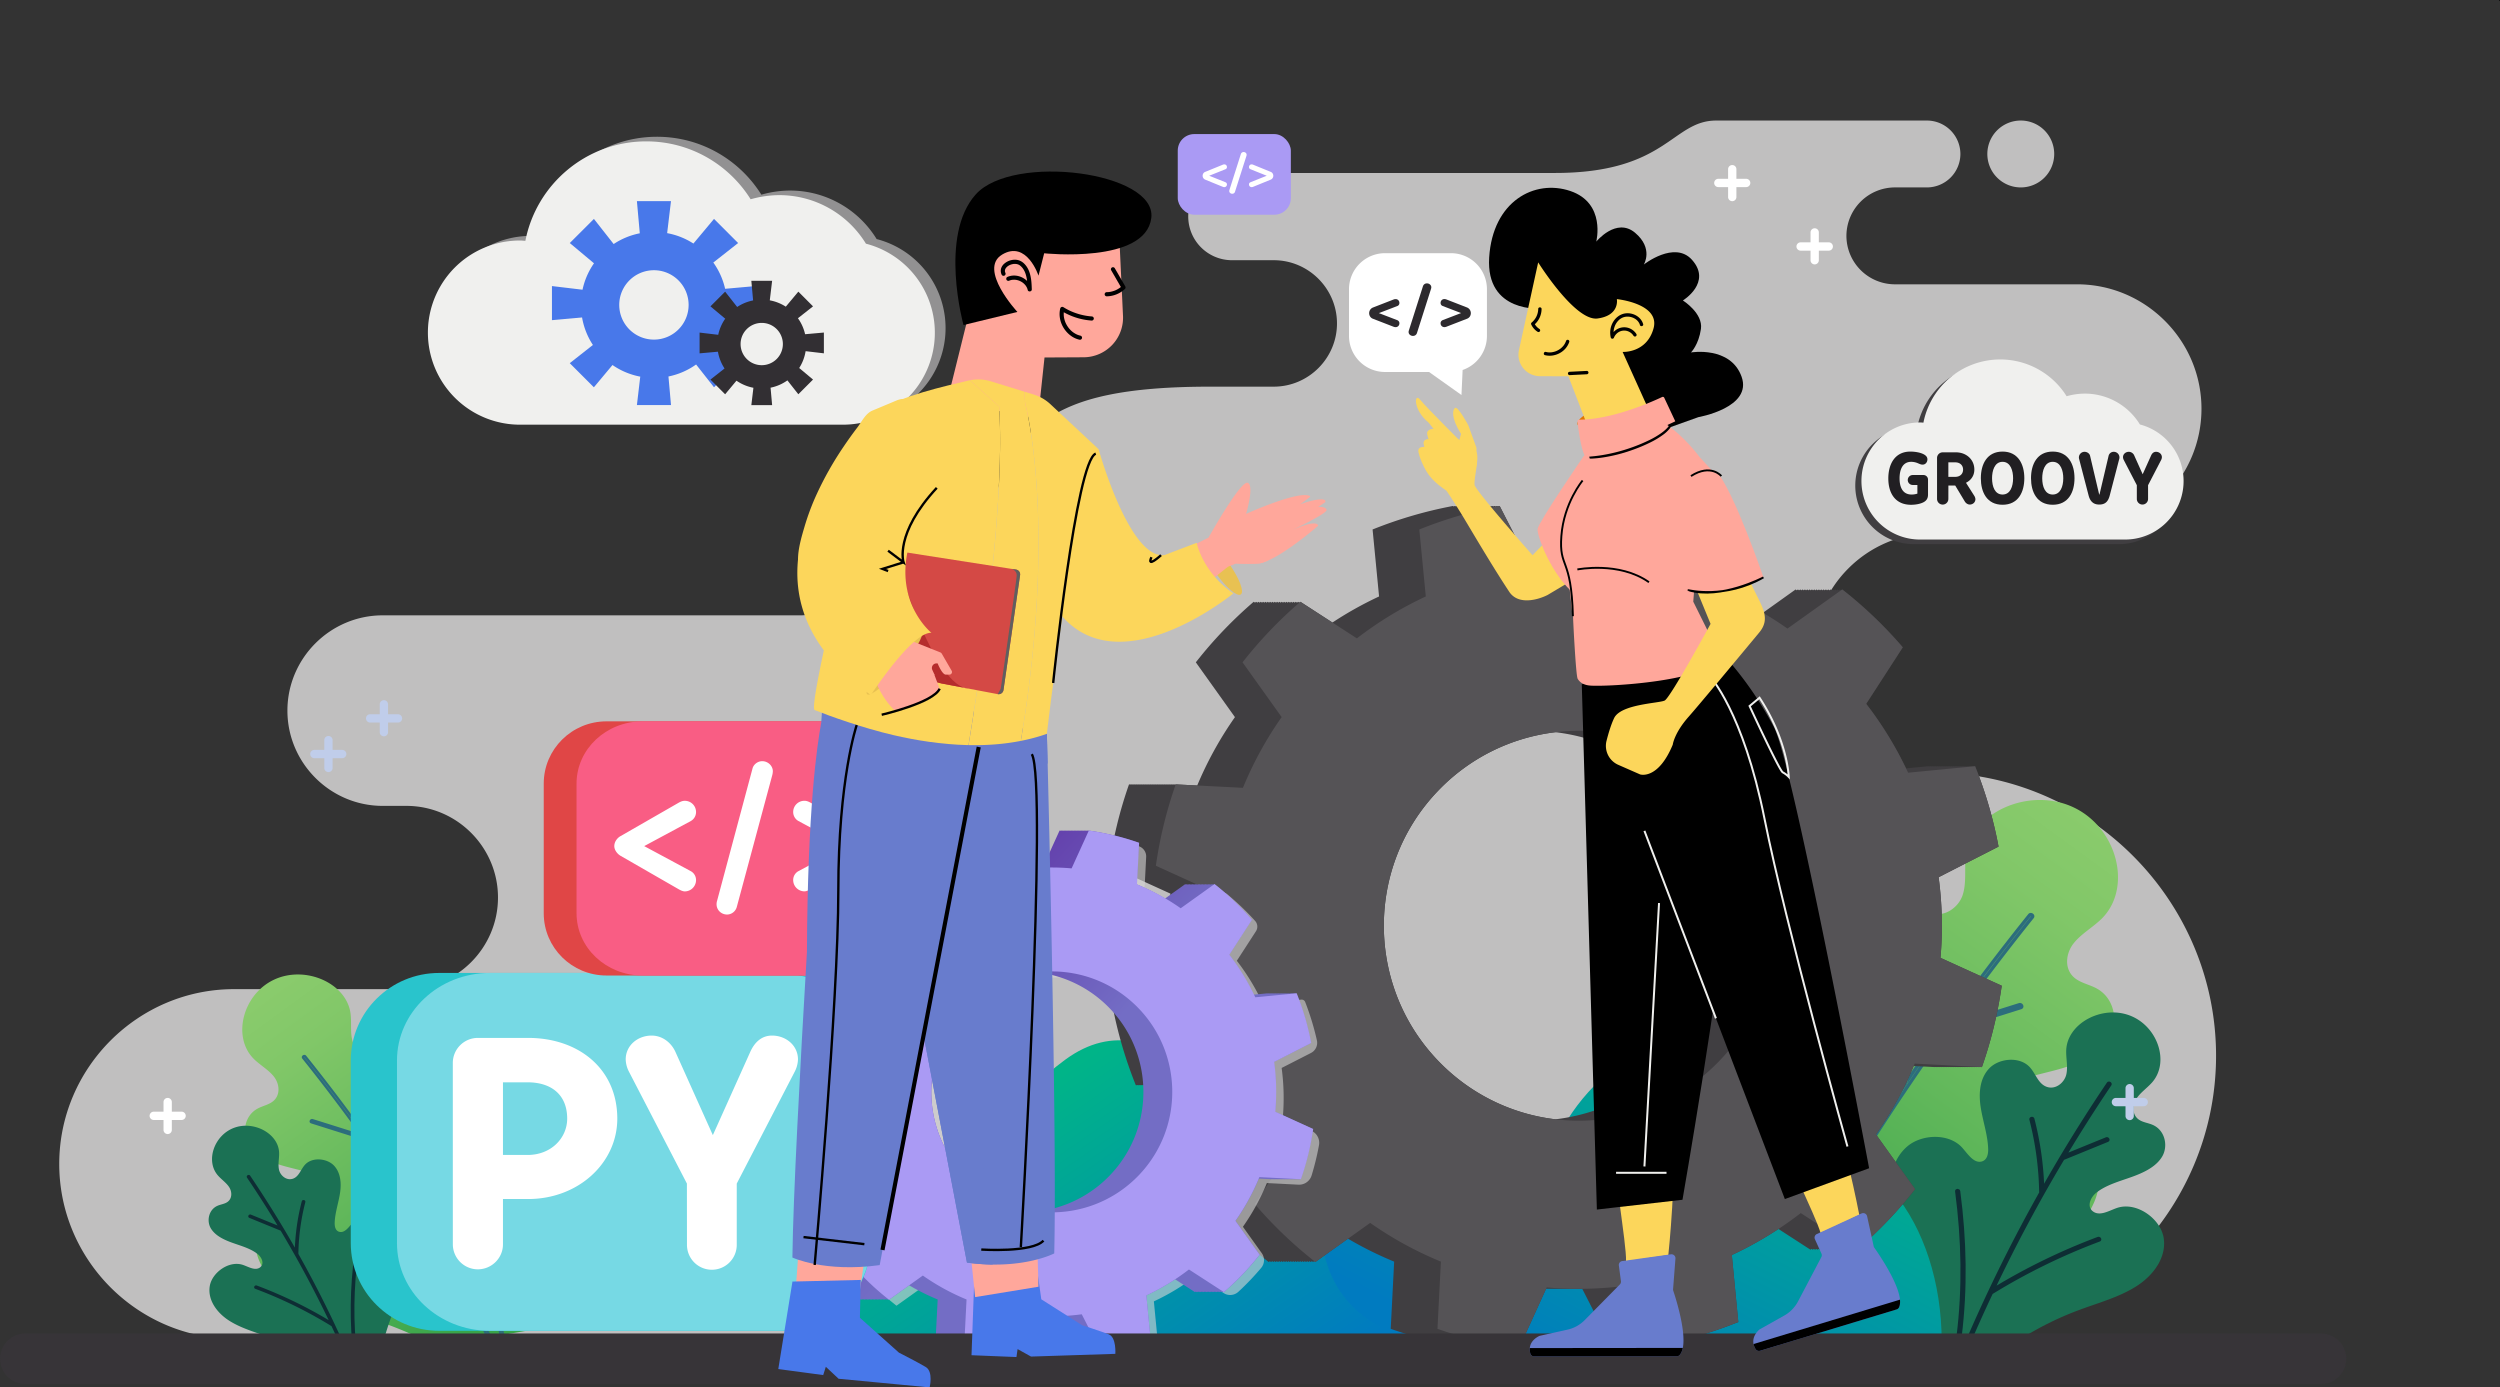 <svg xmlns="http://www.w3.org/2000/svg" xmlns:xlink="http://www.w3.org/1999/xlink" viewBox="0 0 4050.21 2247.68"><rect x="0" y="0" width="4050.21" height="2247.68" fill="#333333" stroke="none"/><defs><style>.a{isolation:isolate;}.b{fill:#c0bfbf;}.b,.l,.m,.n,.o,.p,.w,.x{fill-rule:evenodd;}.c{fill:url(#a);}.ak,.al,.au,.av,.d,.j{fill:none;}.d,.j{stroke:#2c6d7c;}.ak,.al,.au,.av,.d,.f,.j,.k{stroke-miterlimit:10;}.d{stroke-width:5.34px;}.e{fill:#1b7154;}.f,.k{fill:#0e2d34;stroke:#0e2d34;}.f{stroke-width:4.96px;}.g{fill:url(#b);}.h{fill:url(#c);}.i{fill:url(#d);}.j{stroke-width:3.8px;}.k{stroke-width:3.53px;}.aa,.l{fill:#403e41;}.m{fill:#555356;}.n{fill:#d6d6d6;opacity:0.6;mix-blend-mode:multiply;}.o{fill:url(#e);}.p,.z{fill:#aa9af4;}.q{fill:#29c4cc;}.r{fill:#76d9e4;}.s,.x{fill:#fff;}.t{fill:#e04646;}.u{fill:#f95d84;}.v{fill:#373438;}.w{fill:#c0cdea;}.y{fill:#2d2a2e;}.ab{fill:#f0f0ee;}.ac{fill:#211f22;}.ad{fill:#929192;}.ae{fill:#4878ea;}.af{fill:#322f33;}.ag{fill:#fcd65b;}.ah{fill:#687ccd;}.ai{fill:#e27600;}.aj{fill:#ffa79b;}.ak{stroke:#f0f0ee;stroke-width:3.25px;}.al,.au,.av{stroke:#000;}.al{stroke-width:3.11px;}.am{fill:#ffba94;}.an{fill:#c91720;}.ao{fill:#2a3977;}.ap{fill:#e8c152;}.aq{fill:#c64747;}.ar{fill:#d44945;}.as{fill:#605f5f;}.at{fill:#b52d2d;}.au{stroke-width:3.85px;}.av{stroke-width:6.68px;}</style><linearGradient id="a" x1="12890.9" y1="2435.38" x2="13337.19" y2="3344.91" gradientTransform="matrix(-0.98, -0.17, -0.17, 0.98, 16939.28, 1511.83)" gradientUnits="userSpaceOnUse"><stop offset="0" stop-color="#8ccc6d"/><stop offset="0.19" stop-color="#81c768"/><stop offset="0.54" stop-color="#62b85b"/><stop offset="0.92" stop-color="#39a54a"/></linearGradient><linearGradient id="b" x1="2039.78" y1="2168.88" x2="2431.78" y2="2739.53" gradientUnits="userSpaceOnUse"><stop offset="0" stop-color="#00b488"/><stop offset="0.92" stop-color="#007bc0"/></linearGradient><linearGradient id="c" x1="3238.05" y1="2043.65" x2="2920.48" y2="2668.87" xlink:href="#b"/><linearGradient id="d" x1="2811.07" y1="943.48" x2="3128.78" y2="1590.96" gradientTransform="translate(-2109.98 1511.83) rotate(-9.99)" xlink:href="#a"/><linearGradient id="e" x1="1726.16" y1="1806.99" x2="2109.13" y2="2148.11" gradientUnits="userSpaceOnUse"><stop offset="0" stop-color="#571d98"/><stop offset="1" stop-color="#736dc5"/></linearGradient></defs><g class="a"><path class="b" d="M1071.49,1967.93H792.38c-155.78,0-283.24,127.45-283.24,283.23h0c0,155.78,127.46,283.23,283.24,283.23H3544.73c252.25,0,458.63-206.39,458.63-458.63h0c0-252.25-206.38-458.64-458.63-458.64h0c-106.66,0-193.91-87.26-193.91-193.92h0c0-106.65,87.25-193.92,193.91-193.92h233.39c110.89,0,201.62-90.73,201.62-201.61h0c0-110.89-90.73-201.62-201.62-201.62H3483a78.71,78.71,0,0,1-78.49-78.49h0A78.71,78.71,0,0,1,3483,669.07h52a54.33,54.33,0,0,0,54.17-54.17h0A54.33,54.33,0,0,0,3535,560.72H3193.65c-71.9,0-79.91,84.94-261.51,84.94H2408.89a70.9,70.9,0,0,0-70.69,70.68h0A70.9,70.9,0,0,0,2408.89,787h67.89c56.32,0,102.41,46.1,102.41,102.42h0c0,56.33-46.09,102.42-102.41,102.42H2374.62c-275.88,0-314.84,72.1-363.16,215.49s-299.25,155-299.25,155H1033.14c-84.88,0-154.34,69.46-154.34,154.35h0c0,84.88,69.45,154.34,154.34,154.34h38.35c81.65,0,148.45,66.8,148.45,148.46h0c0,81.65-66.8,148.46-148.45,148.46ZM3687,669.07a54.18,54.18,0,1,1,54.17-54.17A54.18,54.18,0,0,1,3687,669.07Z" transform="translate(-413.16 -365.43)"/><path class="c" d="M3100,2100.36c-2.3,39.64,1.48,79.39,8.55,119.07s17.34,79.2,28,118.4c11.41,41.85,19,85.37,27.56,128.52l238.48,42a838,838,0,0,1,174.67-70.68c52.73-14.75,108.19-25,155.14-50.06s85.13-69.22,81.51-120.65-63.64-102.81-116.82-89.23c-21.47,5.48-47,18.93-63.88,3.6-15.92-14.47-2.94-37.86,13.88-48.83,27.45-17.94,62.4-24.41,95.44-33.16s66.82-21.47,85.14-47.33,13.63-68.12-17.8-85.22c-11.73-6.39-25.93-8.81-36-17.31-16.93-14.31-13.94-39.26-1.78-55.07s31-26.05,45.48-40.14c50.73-49.49,26.42-147.1-45.1-180.86s-165.62,7.89-174.41,77.21c-2.75,21.48,1.46,44.28-5.19,64.76s-30.77,37.95-53.38,28.4c-22.91-9.65-26.6-37.55-41.55-56.24-24.83-31.14-79.61-29.66-107.13-4.7s-33.14,64.43-30.35,101.35,12.59,74.09,10.46,110.65c-.77,12.83-5,27.69-18.52,30.87-21.58,5.12-35.84-21.88-49.16-39.74-31.87-42.64-104.59-45.3-145.31-15.53S3102.81,2051.25,3100,2100.36Z" transform="translate(-413.16 -365.43)"/><path class="d" d="M3499.84,2121.26a4141.47,4141.47,0,0,0-220.43,365.4l5.81,1c1.91-3.65,3.86-7.27,5.82-10.91q27.87-51.71,57.35-102.65a1638.42,1638.42,0,0,1,295.33-115.65c3.34-.93.82-5.68-2.5-4.72a1641.15,1641.15,0,0,0-288,112q98.31-169.53,212.89-329.88a3,3,0,0,0,.82-.14l120.16-37.86c3.31-1.06.79-5.77-2.49-4.72q-56.74,17.85-113.48,35.75,64.93-90.45,134.74-177.67c2-2.54-2.64-5.72-4.66-3.18q-66.87,83.43-129.27,169.92-33.69,46.68-65.93,94.25a827.71,827.71,0,0,0-10.64-186.84c-.54-3.25-6-2.64-5.47.62a822.41,822.41,0,0,1,9.92,195C3499.82,2121.05,3499.83,2121.17,3499.84,2121.26Z" transform="translate(-413.16 -365.43)"/><path class="d" d="M3250.81,2481.63l5.54,1c26.18-124.74,34.28-252.83,27.91-383.1-.14-3.24-5.74-4-5.58-.73C3285.06,2229,3277,2357,3250.81,2481.63Z" transform="translate(-413.16 -365.43)"/><path class="e" d="M3473.9,2305.3c.59,24.33,4.9,48.43,11.22,72.32s14.59,47.52,23.08,70.93c9.09,25,15.92,51.21,23.32,77.15l147.83,13.65a513.92,513.92,0,0,1,103.17-52c31.48-11.67,64.86-20.73,92.28-38.41s48.53-46.58,43.72-77.82-44.06-59.62-75.87-48.64c-12.85,4.43-27.79,13.94-38.85,5.42-10.46-8-3.7-23,6-30.54,15.87-12.34,36.9-18,56.65-25.07s39.74-16.48,49.64-33.2,4.89-42.32-15.18-51.18c-7.48-3.32-16.28-4.08-22.84-8.77-11.06-7.89-10.49-23.28-3.86-33.56s17.65-17.48,25.77-26.82c28.5-32.79,8.73-91.21-36.67-108.24s-100.8,13.17-102.68,56c-.6,13.26,3.12,27,.09,39.83s-16.89,24.74-31.19,20c-14.48-4.74-18.14-21.6-28.22-32.27-16.74-17.77-50.14-14.11-65.69,2.53s-17,41-13.44,63.45,11.42,44.64,12,67.09c.18,7.88-1.67,17.17-9.76,19.79-12.93,4.22-23-11.56-32-21.81-21.62-24.45-66.19-22.4-89.57-2.16S3473.17,2275.14,3473.9,2305.3Z" transform="translate(-413.16 -365.43)"/><path class="f" d="M3719.3,2297.92A2538.65,2538.65,0,0,0,3603,2532.3l3.61.33c1-2.33,2-4.63,3-7q14.41-33,29.86-65.61a1004.92,1004.92,0,0,1,174.63-85.54c2-.74.22-3.51-1.76-2.76A1005.48,1005.48,0,0,0,3642,2454.68q51.53-108.54,113.47-212.29a2.06,2.06,0,0,0,.5-.13l71.51-29.19c2-.81.19-3.56-1.76-2.75q-33.78,13.75-67.54,27.55,35.12-58.53,73.38-115.34c1.11-1.66-1.9-3.36-3-1.71q-36.66,54.34-70.43,110.33-18.24,30.22-35.54,60.92a507,507,0,0,0-15.91-113.63c-.49-2-3.82-1.31-3.31.65a503.81,503.81,0,0,1,15.88,118.63C3719.27,2297.79,3719.29,2297.86,3719.3,2297.92Z" transform="translate(-413.16 -365.43)"/><path class="f" d="M3585.29,2530.66l3.43.32c9.71-77.54,8.21-156.22-2.24-235.5-.26-2-3.72-2.15-3.45-.16C3593.49,2374.56,3595,2453.19,3585.29,2530.66Z" transform="translate(-413.16 -365.43)"/><path class="g" d="M2896.82,2404.14S2691.49,2061.41,2423,2208.66c0,0-126.36-242.51-284.3-126.28s-126.36,242.56-126.36,242.56-321.29-321.23-481.73-85.57,221.13,294,221.13,294h1145.1Z" transform="translate(-413.16 -365.43)"/><path class="h" d="M3480.5,2296.54c-62.56-73.84-157.68-140.55-267.21-63.09,0,0-92.15-228.07-207.35-118.76s-92.15,228.12-92.15,228.12-293.74-338-351.33-80.48,161.27,276.48,161.27,276.48h835.13C3558.86,2444.55,3530.17,2355.16,3480.5,2296.54Z" transform="translate(-413.16 -365.43)"/><path class="i" d="M1335.68,2256.61c1.64,28.22-1,56.52-6.08,84.76s-12.35,56.39-19.95,84.29c-8.13,29.79-13.53,60.78-19.62,91.5l-169.77,29.89a597.3,597.3,0,0,0-124.35-50.32c-37.53-10.49-77-17.79-110.44-35.63s-60.6-49.28-58-85.89,45.3-73.19,83.16-63.52c15.28,3.9,33.49,13.47,45.47,2.56,11.33-10.3,2.09-26.95-9.88-34.76-19.54-12.77-44.42-17.37-67.94-23.61s-47.57-15.28-60.61-33.69-9.71-48.5,12.67-60.66c8.35-4.56,18.46-6.28,25.6-12.33,12.05-10.19,9.92-27.95,1.26-39.2s-22.09-18.55-32.37-28.58c-36.11-35.23-18.81-104.72,32.11-128.75s117.9,5.61,124.16,55c2,15.3-1.05,31.53,3.69,46.11s21.9,27,38,20.22c16.31-6.88,18.94-26.74,29.58-40,17.68-22.16,56.68-21.1,76.26-3.34s23.6,45.87,21.61,72.15-9,52.74-7.44,78.77c.54,9.14,3.57,19.71,13.18,22,15.36,3.64,25.51-15.58,35-28.3,22.69-30.35,74.46-32.24,103.45-11.05S1333.65,2221.65,1335.68,2256.61Z" transform="translate(-413.16 -365.43)"/><path class="j" d="M1051,2271.48a2951.26,2951.26,0,0,1,156.93,260.13l-4.14.73c-1.36-2.6-2.75-5.17-4.15-7.76q-19.83-36.81-40.82-73.07a1166,1166,0,0,0-210.24-82.34c-2.38-.66-.59-4,1.78-3.35a1167.16,1167.16,0,0,1,205,79.7q-70-120.69-151.55-234.84a2.09,2.09,0,0,1-.59-.1l-85.54-27c-2.36-.75-.56-4.1,1.78-3.35q40.39,12.7,80.78,25.44-46.21-64.38-95.92-126.48c-1.44-1.8,1.88-4.06,3.32-2.25q47.61,59.39,92,120.95,24,33.24,46.93,67.1a589.75,589.75,0,0,1,7.57-133c.39-2.31,4.3-1.88,3.9.44a584.49,584.49,0,0,0-7.06,138.8C1051,2271.34,1051,2271.42,1051,2271.48Z" transform="translate(-413.16 -365.43)"/><path class="j" d="M1228.28,2528l-3.94.69c-18.64-88.8-24.4-180-19.87-272.73.1-2.3,4.09-2.84,4-.51C1203.9,2348.18,1209.64,2439.31,1228.28,2528Z" transform="translate(-413.16 -365.43)"/><path class="e" d="M1069.47,2402.5c-.42,17.32-3.49,34.48-8,51.49s-10.38,33.83-16.43,50.49c-6.47,17.8-11.33,36.46-16.6,54.92l-105.24,9.72a365.48,365.48,0,0,0-73.44-37c-22.41-8.31-46.17-14.76-65.69-27.34s-34.55-33.16-31.13-55.4,31.37-42.44,54-34.63c9.15,3.16,19.79,9.92,27.66,3.86,7.44-5.73,2.64-16.36-4.29-21.74C819,2388.07,804.06,2384,790,2379s-28.3-11.73-35.34-23.64-3.49-30.12,10.8-36.43c5.33-2.36,11.59-2.9,16.26-6.24,7.88-5.62,7.47-16.57,2.75-23.89s-12.57-12.45-18.34-19.09c-20.3-23.35-6.22-64.94,26.1-77.06s71.76,9.37,73.1,39.84c.43,9.45-2.23,19.21-.07,28.36s12,17.61,22.2,14.27,12.92-15.38,20.09-23c11.92-12.65,35.7-10,46.77,1.8s12.11,29.22,9.57,45.17-8.13,31.78-8.52,47.76c-.12,5.61,1.19,12.22,7,14.1,9.2,3,16.38-8.24,22.81-15.53,15.39-17.41,47.12-15.95,63.77-1.54S1070,2381,1069.47,2402.5Z" transform="translate(-413.16 -365.43)"/><path class="k" d="M894.78,2397.25a1810.44,1810.44,0,0,1,82.78,166.85l-2.57.24c-.7-1.66-1.42-3.3-2.14-5q-10.26-23.51-21.26-46.71a715.18,715.18,0,0,0-124.32-60.9c-1.42-.53-.16-2.5,1.26-2a716,716,0,0,1,121.26,59Q913.1,2431.57,869,2357.72a1.5,1.5,0,0,1-.35-.09l-50.91-20.78c-1.4-.58-.14-2.54,1.25-2l48.08,19.61q-25-41.67-52.24-82.11c-.79-1.18,1.35-2.39,2.14-1.21q26.1,38.68,50.14,78.54,13,21.51,25.3,43.36a361,361,0,0,1,11.33-80.89c.35-1.39,2.72-.93,2.36.47a358.13,358.13,0,0,0-11.31,84.45A.78.78,0,0,0,894.78,2397.25Z" transform="translate(-413.16 -365.43)"/><path class="k" d="M990.18,2562.94l-2.45.22c-6.91-55.2-5.84-111.21,1.6-167.65.18-1.4,2.64-1.53,2.45-.11C984.34,2451.81,983.25,2507.79,990.18,2562.94Z" transform="translate(-413.16 -365.43)"/><path class="l" d="M2312.33,1943.8l-97.1,49.64a693.15,693.15,0,0,0,38.08,130.2l3.64-.35.14.35,3.65-.35c0,.12.09.23.13.35l3.65-.35.14.35,3.64-.35.14.35,3.65-.35.14.35,3.64-.35.14.35,3.64-.35.14.35,3.65-.35.14.35,3.64-.35.14.35,3.65-.35c0,.12.09.23.13.35l3.65-.35.14.35,3.64-.35.14.35,3.65-.35c0,.12.09.23.13.35l3.65-.35.14.35,3.64-.35.14.35,3.65-.35c0,.12.09.23.13.35l3.65-.35.14.35,3.64-.35.14.35,3.65-.35c0,.12.09.23.13.35l3.65-.35.14.35,36.25-3.51a587.64,587.64,0,0,0,64.49,104.63l-59.26,91.52a690.72,690.72,0,0,0,98.08,93.74l2-1.43c.6.47,1.18,1,1.78,1.43l2-1.43c.6.47,1.18,1,1.78,1.43l2-1.43c.59.47,1.18,1,1.78,1.43l2-1.43c.6.47,1.18,1,1.78,1.43l2-1.43c.6.47,1.18,1,1.78,1.43l2-1.43c.59.47,1.18,1,1.78,1.43l2-1.43c.6.47,1.18,1,1.78,1.43l2-1.43c.6.47,1.18,1,1.78,1.43l2-1.43c.59.47,1.18,1,1.78,1.43l2-1.43c.6.47,1.18,1,1.78,1.43l2-1.43c.6.47,1.18,1,1.78,1.43l2-1.43c.59.47,1.18,1,1.78,1.43l2-1.43c.6.47,1.18,1,1.78,1.43l2-1.43c.6.47,1.18,1,1.78,1.43l2-1.43c.6.47,1.18,1,1.78,1.43l2-1.43c.6.47,1.18,1,1.78,1.43l2-1.43c.6.47,1.18,1,1.78,1.43l2-1.43c.6.47,1.18,1,1.78,1.43l2-1.43c.6.47,1.18,1,1.78,1.43l2-1.43c.6.47,1.19,1,1.78,1.43l52.9-37.78a586.38,586.38,0,0,0,74.77,37.13l-5.56,108.9a691.62,691.62,0,0,0,131.8,32.14l.25-.54c1.18.17,2.35.38,3.54.54l.24-.54c1.18.17,2.36.38,3.54.54l.25-.54c1.18.17,2.35.38,3.53.54l.25-.54c1.18.17,2.36.38,3.54.54l.24-.54c1.18.17,2.36.38,3.54.54l.25-.54c1.18.17,2.35.38,3.53.54l.25-.54c1.18.17,2.36.38,3.54.54l.25-.54c1.17.17,2.35.38,3.53.54l.25-.54c1.18.17,2.35.38,3.53.54l.25-.54c1.18.17,2.36.38,3.54.54l.25-.54c1.17.17,2.35.38,3.53.54l.25-.54c1.18.17,2.35.38,3.53.54l.25-.54c1.18.17,2.36.38,3.54.54l.25-.54c1.18.17,2.35.38,3.53.54l.25-.54c1.18.17,2.35.38,3.53.54l.25-.54c1.18.17,2.36.38,3.54.54l.25-.54c1.18.17,2.35.38,3.53.54l.25-.54c1.18.17,2.35.38,3.53.54l.25-.54c1.18.17,2.36.38,3.54.54l.25-.54c1.18.17,2.35.38,3.53.54l44.14-97c1.15,0,2.31,0,3.46,0s2.52,0,3.79,0,2.52,0,3.78,0,2.52,0,3.78,0,2.52,0,3.79,0,2.52,0,3.78,0,2.52,0,3.78,0,2.52,0,3.79,0,2.52,0,3.78,0,2.52,0,3.78,0,2.52,0,3.79,0,2.52,0,3.78,0,2.52,0,3.78,0c3.26,0,6.51,0,9.76,0l47,91.9c1.14-.21,2.28-.47,3.43-.69l.35.69c1.15-.21,2.28-.47,3.43-.69l.35.69c1.15-.21,2.29-.47,3.43-.69l.36.69c1.14-.21,2.28-.47,3.43-.69l.35.69c1.15-.21,2.29-.47,3.43-.69l.35.69c1.15-.21,2.29-.47,3.43-.69l.36.69c1.14-.21,2.28-.47,3.43-.69l.35.69c1.15-.21,2.29-.47,3.43-.69l.35.69c1.15-.21,2.29-.47,3.43-.69l.36.69c1.14-.21,2.28-.47,3.43-.69l.35.69c1.15-.21,2.29-.47,3.43-.69l.35.69c1.15-.21,2.29-.47,3.43-.69l.36.69c1.14-.21,2.28-.47,3.43-.69l.35.69c1.15-.21,2.29-.47,3.43-.69l.35.69c1.15-.21,2.29-.47,3.43-.69l.36.69c1.14-.21,2.28-.47,3.43-.69l.35.69c1.15-.21,2.29-.47,3.43-.69l.35.69c1.15-.21,2.29-.47,3.44-.69l.35.69c1.14-.21,2.28-.47,3.43-.69l.35.69c1.15-.21,2.29-.47,3.43-.69l.35.69a691.42,691.42,0,0,0,130.22-38.08l-10.51-108.53a588.15,588.15,0,0,0,75.59-42.22l51.89,33.62,1.61-1.42,2.18,1.42,1.6-1.42,2.18,1.42,1.6-1.42,2.18,1.42,1.61-1.42,2.18,1.42,1.6-1.42,2.18,1.42,1.6-1.42,2.18,1.42,1.61-1.42,2.18,1.42,1.6-1.42,2.18,1.42,1.6-1.42,2.18,1.42,1.61-1.42,2.18,1.42,1.6-1.42,2.18,1.42,1.6-1.42,2.18,1.42,1.61-1.42,2.18,1.42,1.6-1.42,2.18,1.42,1.6-1.42,2.18,1.42,1.61-1.42,2.18,1.42,1.6-1.42,2.18,1.42,1.6-1.42,2.18,1.42,1.61-1.42,2.18,1.42,1.6-1.42,2.18,1.42a691.35,691.35,0,0,0,93.73-98.1l-63.37-88.73a589.28,589.28,0,0,0,61.12-110.82l34.85,1.79.06-.19,3.72.19a1.46,1.46,0,0,1,.07-.19l3.72.19.06-.19,3.72.19.06-.19,3.72.19a1.46,1.46,0,0,1,.07-.19l3.72.19.06-.19,3.72.19.06-.19,3.72.19a1.46,1.46,0,0,1,.07-.19l3.72.19.06-.19,3.72.19.06-.19,3.72.19a1.46,1.46,0,0,1,.07-.19l3.72.19.06-.19,3.72.19.06-.19,3.72.19c0-.06,0-.13.07-.19l3.72.19.06-.19,3.72.19.06-.19,3.72.19a1.46,1.46,0,0,0,.07-.19l3.72.19.06-.19,3.72.19.06-.19,3.72.19a1.46,1.46,0,0,0,.07-.19l3.72.19a691.61,691.61,0,0,0,32.13-131.82l-99.25-45.18a588.73,588.73,0,0,0-3-130.6l97.09-49.61A692,692,0,0,0,3613,1606.77l-3.65.35c0-.12-.09-.24-.14-.35l-3.64.35c-.05-.12-.09-.24-.14-.35l-3.65.35c0-.12-.09-.24-.13-.35l-3.65.35c-.05-.12-.09-.24-.14-.35l-3.64.35c0-.12-.09-.24-.14-.35l-3.65.35c0-.12-.09-.24-.13-.35l-3.65.35c-.05-.12-.09-.24-.14-.35l-3.64.35c0-.12-.09-.24-.14-.35l-3.65.35c0-.12-.09-.24-.13-.35l-3.65.35c-.05-.12-.09-.24-.14-.35l-3.64.35c-.05-.12-.09-.24-.14-.35l-3.65.35c0-.12-.09-.24-.13-.35l-3.65.35c0-.12-.09-.24-.14-.35l-3.64.35c-.05-.12-.09-.24-.14-.35l-3.65.35c0-.12-.09-.24-.13-.35l-3.65.35c0-.12-.09-.24-.14-.35l-3.64.35c-.05-.12-.09-.24-.14-.35l-3.65.35c0-.12-.09-.24-.13-.35l-3.65.35c-.05-.12-.09-.24-.14-.35l-3.64.35c0-.12-.09-.24-.14-.35l-36.26,3.51a586.51,586.51,0,0,0-64.5-104.6l59.28-91.55a691.78,691.78,0,0,0-98.08-93.74l-2,1.43c-.6-.47-1.18-1-1.78-1.43l-2,1.43c-.6-.47-1.18-1-1.78-1.43l-2,1.43c-.6-.47-1.18-1-1.78-1.43l-2,1.43c-.6-.47-1.18-1-1.78-1.43l-2,1.43c-.6-.47-1.18-1-1.78-1.43l-2,1.43c-.6-.47-1.18-1-1.78-1.43l-2,1.43c-.6-.47-1.18-1-1.78-1.43l-2,1.43c-.6-.47-1.19-1-1.78-1.43l-2,1.43c-.6-.47-1.18-1-1.78-1.43l-2,1.43c-.6-.47-1.18-1-1.78-1.43l-2,1.43c-.6-.47-1.19-1-1.78-1.43l-2,1.43c-.6-.47-1.18-1-1.78-1.43l-2,1.43c-.6-.47-1.18-1-1.78-1.43l-2,1.43c-.59-.47-1.18-1-1.78-1.43l-2,1.43c-.6-.47-1.18-1-1.78-1.43l-2,1.43c-.6-.47-1.18-1-1.78-1.43l-2,1.43c-.59-.47-1.18-1-1.78-1.43l-2,1.43c-.6-.47-1.18-1-1.78-1.43l-2,1.43c-.6-.47-1.18-1-1.78-1.43l-2,1.43c-.59-.47-1.18-1-1.78-1.43l-52.9,37.78a586.39,586.39,0,0,0-74.77-37.13l5.56-108.9a691.44,691.44,0,0,0-131.8-32.14l-.25.54c-1.18-.17-2.35-.37-3.53-.54l-.25.54-3.54-.54-.24.54-3.54-.54-.25.54c-1.18-.17-2.35-.37-3.53-.54l-.25.54-3.54-.54-.24.54-3.54-.54-.25.54c-1.18-.17-2.35-.37-3.53-.54l-.25.54-3.54-.54-.25.54c-1.17-.17-2.35-.37-3.53-.54l-.25.54c-1.18-.17-2.35-.37-3.53-.54l-.25.54-3.54-.54-.25.54c-1.17-.17-2.35-.37-3.53-.54l-.25.54c-1.18-.17-2.35-.37-3.53-.54l-.25.54-3.54-.54-.25.54c-1.18-.17-2.35-.37-3.53-.54l-.25.54c-1.18-.17-2.35-.37-3.53-.54l-.25.54-3.54-.54-.25.54c-1.18-.17-2.35-.37-3.53-.54l-.25.54c-1.18-.17-2.35-.37-3.53-.54l-.25.54-3.54-.54-44.13,97H2899.5c-3.25,0-6.5,0-9.76.06l-47-91.91c-1.15.21-2.29.47-3.43.69l-.35-.69c-1.15.21-2.29.47-3.43.69l-.36-.69c-1.14.21-2.28.47-3.43.69l-.35-.69c-1.15.21-2.29.47-3.43.69l-.35-.69c-1.15.21-2.29.47-3.43.69l-.36-.69c-1.14.21-2.28.47-3.43.69l-.35-.69c-1.15.21-2.29.47-3.43.69l-.35-.69c-1.15.21-2.29.47-3.43.69l-.36-.69c-1.14.21-2.28.47-3.43.69l-.35-.69c-1.15.21-2.29.47-3.43.69l-.35-.69c-1.15.21-2.29.47-3.43.69l-.36-.69c-1.14.21-2.28.47-3.43.69l-.35-.69c-1.15.21-2.29.47-3.43.69l-.35-.69c-1.15.21-2.29.47-3.44.69l-.35-.69c-1.14.21-2.28.47-3.43.69l-.35-.69c-1.15.21-2.29.47-3.43.69l-.35-.69c-1.15.21-2.29.47-3.44.69l-.35-.69c-1.14.21-2.28.47-3.43.69l-.35-.69c-1.15.21-2.29.47-3.43.69l-.36-.69c-1.14.21-2.28.47-3.43.69l-.35-.69a692.38,692.38,0,0,0-130.21,38.08l10.51,108.53A589.89,589.89,0,0,0,2571.8,1374l-51.9-33.62-1.6,1.42-2.18-1.42-1.6,1.42-2.18-1.42c-.55.47-1.07,1-1.61,1.42l-2.18-1.42-1.6,1.42-2.18-1.42-1.6,1.42-2.19-1.42-1.6,1.42-2.18-1.42-1.6,1.42-2.18-1.42-1.61,1.42-2.18-1.42-1.6,1.42-2.18-1.42-1.6,1.42-2.18-1.42-1.61,1.42-2.18-1.42-1.6,1.42-2.18-1.42-1.6,1.42-2.18-1.42-1.61,1.42-2.18-1.42-1.6,1.42-2.18-1.42-1.6,1.42-2.18-1.42-1.61,1.42-2.18-1.42-1.6,1.42-2.18-1.42-1.6,1.42-2.18-1.42-1.61,1.42-2.18-1.42a692.86,692.86,0,0,0-93.73,98.09l63.37,88.77A587.55,587.55,0,0,0,2352.76,1638l-34.85-1.79c0,.06,0,.13-.07.19l-3.72-.19-.06.19-3.72-.19-.06.19-3.72-.19a1.46,1.46,0,0,0-.07.19l-3.72-.19-.06.19-3.72-.19-.06.19-3.72-.19a1.46,1.46,0,0,0-.07.19l-3.72-.19-.06.19-3.72-.19-.06.19-3.72-.19a1.46,1.46,0,0,0-.07.19l-3.72-.19-.06.19-3.72-.19-.06.19-3.72-.19a1.46,1.46,0,0,0-.07.19l-3.72-.19-.06.19-3.72-.19a1.46,1.46,0,0,1-.07.19l-3.71-.19a1.46,1.46,0,0,0-.07.19l-3.72-.19-.06.19-3.72-.19a1.46,1.46,0,0,1-.07.19l-3.71-.19a1.46,1.46,0,0,0-.07.19l-3.72-.19-.06.19-3.72-.19A691.61,691.61,0,0,0,2210.11,1768l99.25,45.18A588.13,588.13,0,0,0,2312.33,1943.8Zm811.38,139.65a314.58,314.58,0,0,1-190.63,95.35,314.35,314.35,0,0,1-180.35-85.19C2626.67,1973.15,2622.12,1773,2742.57,1647a314.47,314.47,0,0,1,190.62-95.33,314.4,314.4,0,0,1,180.37,85.17C3239.62,1757.26,3244.17,1957.39,3123.71,2083.45Z" transform="translate(-413.16 -365.43)"/><path class="m" d="M3189.23,1636.8c126.05,120.46,130.61,320.59,10.15,446.65s-320.6,130.62-446.65,10.16S2622.12,1773,2742.57,1647,3063.16,1516.36,3189.23,1636.8Zm-699.7-109.6a588,588,0,0,0-62.72,114.58l-108.9-5.58A692.39,692.39,0,0,0,2285.77,1768L2385,1813.2a588.13,588.13,0,0,0,3,130.6l-97.11,49.64a693.18,693.18,0,0,0,38.09,130.2l108.55-10.51a588.18,588.18,0,0,0,67.86,111.63l-59.26,91.52A691.18,691.18,0,0,0,2544.2,2410l88.76-63.38a587.53,587.53,0,0,0,114.58,62.73l-5.56,108.9a691.62,691.62,0,0,0,131.8,32.14l45.17-99.25a589.38,589.38,0,0,0,130.61-3l49.64,97.09a691.54,691.54,0,0,0,130.21-38.08l-10.51-108.53a588.74,588.74,0,0,0,111.63-67.89l91.52,59.29a691.35,691.35,0,0,0,93.73-98.1l-63.37-88.73a589.1,589.1,0,0,0,62.74-114.61l108.9,5.58a691.61,691.61,0,0,0,32.13-131.82l-99.25-45.18a588.73,588.73,0,0,0-3-130.6l97.09-49.61A692,692,0,0,0,3613,1606.77l-108.55,10.51a587.73,587.73,0,0,0-67.88-111.6l59.28-91.55a691.78,691.78,0,0,0-98.08-93.74L3309,1383.77A587.48,587.48,0,0,0,3194.41,1321l5.56-108.9a691.44,691.44,0,0,0-131.8-32.14L3023,1279.25a588.71,588.71,0,0,0-130.6,3l-49.64-97.1a692.38,692.38,0,0,0-130.21,38.08l10.51,108.53a588.83,588.83,0,0,0-111.63,67.89l-91.53-59.29a692.86,692.86,0,0,0-93.73,98.09Z" transform="translate(-413.16 -365.43)"/><path class="n" d="M2264.14,2003c79.05,75.55,80.78,201.79,2.93,279.45-73.32,73.14-192.68,75.84-269.22,6.1-81.27-74.05-85.27-200.22-9.74-279.27C2062.55,1931.32,2186.23,1928.52,2264.14,2003Zm-432.41-67.73A363.62,363.62,0,0,0,1793,2006l-67.3-3.45a428.24,428.24,0,0,0-19.85,81.47l61.33,27.92a364.34,364.34,0,0,0,1.84,80.71l-60,30.67a427.81,427.81,0,0,0,23.54,80.47l67.08-6.5a363,363,0,0,0,41.94,69l-36.63,56.56a427.48,427.48,0,0,0,60.62,57.93l54.84-39.17a363.46,363.46,0,0,0,70.82,38.77l-3.44,67.3a427.5,427.5,0,0,0,81.45,19.86l27.92-61.33a363.71,363.71,0,0,0,80.71-1.84l30.68,60a427,427,0,0,0,80.47-23.53l-6.5-67.07a363.42,363.42,0,0,0,69-42l44,28.53a19.54,19.54,0,0,0,23.83-2,428.77,428.77,0,0,0,37.08-38.81,19.52,19.52,0,0,0,.87-23.89l-30.5-42.7a363.82,363.82,0,0,0,38.78-70.83l51,2.62A21.21,21.21,0,0,0,2538,2270a425.92,425.92,0,0,0,12.07-49.52,21.23,21.23,0,0,0-12.18-23l-46.52-21.17a363.73,363.73,0,0,0-1.84-80.71l47.48-24.26a18.45,18.45,0,0,0,9.65-20.39,427.72,427.72,0,0,0-19-62.2,6.14,6.14,0,0,0-6.31-3.85l-62.48,6.05a363.37,363.37,0,0,0-41.94-69l31-47.87a13.72,13.72,0,0,0-1.36-16.65,428.07,428.07,0,0,0-45.36-43.35,13.71,13.71,0,0,0-16.69-.61l-46.42,33.14a362.52,362.52,0,0,0-70.81-38.76l2.76-54a17.44,17.44,0,0,0-12.13-17.53,427.6,427.6,0,0,0-68.64-15.6L2161.41,1782a363.71,363.71,0,0,0-80.71,1.84l-30.68-60a427.81,427.81,0,0,0-80.47,23.54l6.5,67.07a364.09,364.09,0,0,0-69,42l-56.56-36.64a428.53,428.53,0,0,0-57.93,60.62Z" transform="translate(-413.16 -365.43)"/><path class="o" d="M1710.08,2183l-60,30.68a427.93,427.93,0,0,0,23.54,80.46l2.25-.22c0,.08.06.15.08.22l2.26-.22c0,.08,0,.15.08.22l2.26-.22a1.43,1.43,0,0,0,.08.22l2.25-.22.09.22,2.25-.22.09.22,2.25-.22.09.22,2.25-.22c0,.08,0,.15.08.22l2.26-.22c0,.08,0,.15.08.22l2.25-.22.09.22,2.25-.22.09.22,2.25-.22.09.22,2.25-.22c0,.08.05.15.08.22l2.26-.22c0,.08,0,.15.08.22l2.26-.22a1.43,1.43,0,0,0,.08.22l2.25-.22.09.22,2.25-.22.09.22,2.25-.22c0,.08.06.15.08.22l2.26-.22c0,.08.05.15.08.22l2.26-.22c0,.08,0,.15.08.22l2.25-.22.09.22,22.4-2.17a363.43,363.43,0,0,0,39.86,64.66L1746,2413.16a426.92,426.92,0,0,0,60.62,57.93l1.23-.88,1.1.88,1.24-.88,1.1.88,1.24-.88,1.1.88,1.24-.88,1.1.88,1.24-.88,1.1.88,1.24-.88,1.1.88,1.23-.88,1.1.88,1.24-.88,1.1.88,1.24-.88,1.1.88,1.24-.88,1.1.88,1.24-.88,1.1.88,1.23-.88,1.1.88,1.24-.88,1.1.88,1.24-.88,1.1.88,1.24-.88,1.1.88,1.24-.88,1.1.88,1.24-.88c.36.29.72.59,1.1.88l1.23-.88,1.1.88,1.24-.88,1.1.88,1.24-.88,1.1.88,32.69-23.34a363.15,363.15,0,0,0,46.21,22.94l-3.44,67.3a428.28,428.28,0,0,0,81.45,19.87l.16-.34,2.18.34.16-.34,2.18.34.15-.34,2.19.34.15-.34,2.19.34.15-.34,2.19.34.15-.34,2.18.34.16-.34,2.18.34.15-.34,2.19.34.15-.34,2.19.34.15-.34,2.19.34.15-.34,2.18.34.16-.34,2.18.34.16-.34,2.18.34.15-.34,2.19.34.15-.34,2.19.34.15-.34,2.18.34.16-.34,2.18.34.16-.34,2.18.34.15-.34,2.19.34.15-.34,2.19.34,27.27-59.94h30.2c2,0,4,0,6,0l29,56.79c.71-.13,1.41-.28,2.12-.42l.22.42c.71-.13,1.41-.28,2.12-.42l.22.42,2.12-.42.21.42c.71-.13,1.42-.28,2.12-.42l.22.42c.71-.13,1.41-.28,2.12-.42l.22.42c.71-.13,1.41-.28,2.12-.42l.22.42c.71-.13,1.41-.28,2.12-.42l.22.42c.71-.13,1.41-.28,2.12-.42l.21.42c.71-.13,1.42-.28,2.12-.42l.22.42c.71-.13,1.42-.28,2.12-.42l.22.42c.71-.13,1.41-.28,2.12-.42l.22.42c.71-.13,1.41-.28,2.12-.42l.22.42c.71-.13,1.41-.28,2.12-.42l.22.42,2.12-.42.21.42c.71-.13,1.42-.28,2.12-.42l.22.42c.71-.13,1.41-.28,2.12-.42l.22.42c.71-.13,1.41-.28,2.12-.42l.22.42c.71-.13,1.41-.28,2.12-.42l.22.42,2.12-.42.21.42c.71-.13,1.42-.28,2.12-.42l.22.42a427,427,0,0,0,80.47-23.53l-6.49-67.07a363.64,363.64,0,0,0,46.72-26.09l32.06,20.77,1-.87,1.34.87,1-.87,1.35.87,1-.87,1.35.87,1-.87,1.35.87,1-.87,1.34.87,1-.87,1.34.87,1-.87,1.35.87,1-.87,1.35.87,1-.87,1.35.87,1-.87,1.35.87,1-.87,1.34.87,1-.87,1.35.87,1-.87,1.35.87,1-.87,1.35.87,1-.87,1.35.87,1-.87,1.34.87,1-.87,1.34.87,1-.87,1.35.87,1-.87,1.35.87,1-.87,1.35.87a427.43,427.43,0,0,0,57.92-60.62l-39.16-54.84a363.38,363.38,0,0,0,37.77-68.48l21.54,1.1a.49.49,0,0,1,0-.11l2.3.11,0-.11,2.3.11a.49.49,0,0,0,0-.11l2.3.11a.49.49,0,0,0,0-.11l2.3.11s0-.07,0-.11l2.3.11a.49.49,0,0,1,0-.11l2.3.11a.49.49,0,0,1,0-.11l2.29.11a.49.49,0,0,0,0-.11l2.3.11a.49.49,0,0,0,0-.11l2.3.11s0-.07,0-.11l2.3.11a.49.49,0,0,1,0-.11l2.3.11a.49.49,0,0,1,0-.11l2.29.11a.49.49,0,0,0,0-.11l2.3.11a.49.49,0,0,0,0-.11l2.3.11s0-.07,0-.11l2.3.11s0-.07,0-.11l2.3.11a.49.49,0,0,1,0-.11l2.3.11a.49.49,0,0,1,0-.11l2.29.11a.49.49,0,0,0,0-.11l2.3.11a.49.49,0,0,0,0-.11l2.3.11a427.23,427.23,0,0,0,19.86-81.46l-61.34-27.92a363.74,363.74,0,0,0-1.83-80.71l60-30.66a428,428,0,0,0-23.53-80.49l-2.25.22-.09-.22-2.25.22-.09-.22-2.25.22-.09-.22-2.25.22c0-.07-.05-.14-.08-.22l-2.26.22c0-.07-.05-.14-.08-.22l-2.26.22c0-.07,0-.14-.08-.22l-2.25.22-.09-.22-2.25.22-.09-.22-2.25.22a1.43,1.43,0,0,1-.08-.22l-2.26.22c0-.07,0-.14-.08-.22l-2.26.22c0-.07,0-.14-.08-.22l-2.25.22-.09-.22-2.25.22-.09-.22-2.25.22-.09-.22-2.25.22c0-.07,0-.14-.08-.22l-2.26.22c0-.07-.05-.14-.08-.22l-2.26.22c0-.07-.05-.14-.08-.22l-2.25.22-.09-.22-2.25.22-.09-.22-2.25.22a1.43,1.43,0,0,1-.08-.22l-22.41,2.17a362.69,362.69,0,0,0-39.86-64.64l36.63-56.57a426.85,426.85,0,0,0-60.61-57.93l-1.24.88-1.1-.88-1.24.88-1.1-.88-1.23.88-1.1-.88-1.24.88-1.1-.88-1.24.88-1.1-.88-1.24.88-1.1-.88-1.24.88-1.1-.88-1.23.88-1.1-.88-1.24.88-1.1-.88-1.24.88-1.1-.88-1.24.88-1.1-.88-1.24.88-1.1-.88-1.24.88c-.36-.29-.72-.59-1.1-.88l-1.23.88-1.1-.88-1.24.88-1.1-.88-1.24.88-1.1-.88-1.24.88-1.1-.88-1.24.88-1.1-.88-1.23.88-1.1-.88-1.24.88-1.1-.88-32.7,23.34a363,363,0,0,0-46.2-22.94l3.43-67.3a428.09,428.09,0,0,0-81.45-19.87l-.15.34-2.19-.34-.15.34-2.19-.34-.15.34-2.18-.34-.16.34-2.18-.34-.16.34-2.18-.34-.15.34-2.19-.34-.15.34-2.19-.34-.15.34-2.19-.34-.15.34-2.18-.34-.16.34-2.18-.34-.16.34-2.18-.34-.15.34-2.19-.34-.15.34-2.19-.34-.15.34-2.18-.34-.16.34-2.18-.34-.16.34-2.18-.34-.15.34-2.19-.34-.15.34-2.19-.34-.15.34-2.19-.34-.15.34-2.18-.34-27.28,59.93H2101c-.78,0-1.56,0-2.34,0s-1.55,0-2.33,0-1.56,0-2.34,0-1.56,0-2.34,0-1.56,0-2.34,0-1.56,0-2.34,0-1.56,0-2.34,0-1.55,0-2.33,0-1.56,0-2.34,0-1.56,0-2.34,0-1.56,0-2.34,0-1.56,0-2.34,0c-2,0-4,0-6,0l-29-56.8-2.12.43-.22-.43-2.12.43-.22-.43-2.12.43-.22-.43-2.12.43-.22-.43-2.12.43-.21-.43-2.12.43-.22-.43-2.12.43-.22-.43-2.12.43-.22-.43-2.12.43-.22-.43-2.12.43-.22-.43-2.12.43-.21-.43-2.12.43-.22-.43-2.12.43-.22-.43-2.12.43-.22-.43-2.12.43-.22-.43-2.12.43-.21-.43-2.12.43-.22-.43-2.12.43-.22-.43-2.12.43-.22-.43-2.12.43-.22-.43a427.81,427.81,0,0,0-80.47,23.54l6.5,67.07a364.18,364.18,0,0,0-46.72,26.09L1838.36,1810l-1,.87L1836,1810l-1,.87-1.35-.87c-.33.28-.65.58-1,.87l-1.34-.87c-.34.28-.66.58-1,.87L1829,1810c-.34.28-.66.58-1,.87l-1.35-.87c-.33.28-.66.58-1,.87l-1.35-.87-1,.87L1822,1810l-1,.87-1.34-.87c-.34.28-.66.58-1,.87l-1.34-.87c-.34.28-.66.58-1,.87L1815,1810l-1,.87-1.35-.87c-.33.28-.66.58-1,.87l-1.35-.87-1,.87L1808,1810l-1,.87-1.34-.87c-.34.28-.66.58-1,.87l-1.35-.87c-.34.28-.66.58-1,.87L1801,1810c-.33.28-.66.58-1,.87l-1.35-.87-1,.87-1.35-.87-1,.87-1.34-.87c-.34.28-.66.58-1,.87l-1.35-.87a428,428,0,0,0-57.93,60.62l39.16,54.85a363.57,363.57,0,0,0-37.76,68.47l-21.54-1.11a.56.56,0,0,0,0,.12l-2.3-.12s0,.08,0,.12l-2.3-.12a.56.56,0,0,1,0,.12l-2.3-.12a.56.56,0,0,1,0,.12l-2.29-.12a.56.56,0,0,0,0,.12l-2.3-.12a.56.56,0,0,0,0,.12l-2.3-.12s0,.08,0,.12l-2.3-.12a.56.56,0,0,1,0,.12l-2.3-.12a.56.56,0,0,1,0,.12l-2.3-.12,0,.12-2.3-.12a.56.56,0,0,0,0,.12l-2.3-.12a.56.56,0,0,0,0,.12l-2.3-.12s0,.08,0,.12l-2.3-.12a.56.56,0,0,1,0,.12l-2.3-.12a.56.56,0,0,1,0,.12l-2.29-.12a.56.56,0,0,0,0,.12l-2.3-.12a.56.56,0,0,0,0,.12l-2.3-.12s0,.08,0,.12l-2.3-.12a.56.56,0,0,1,0,.12l-2.3-.12a.56.56,0,0,1,0,.12l-2.29-.12a427.51,427.51,0,0,0-19.86,81.47l61.34,27.92A363.74,363.74,0,0,0,1710.08,2183Zm501.43,86.31a194.43,194.43,0,0,1-117.81,58.92,194.31,194.31,0,0,1-111.46-52.65c-77.9-74.44-80.71-198.12-6.27-276a194.36,194.36,0,0,1,117.8-58.91,194.3,194.3,0,0,1,111.47,52.64C2283.14,2067.69,2286,2191.37,2211.51,2269.28Z" transform="translate(-413.16 -365.43)"/><path class="p" d="M2252,1993.25c77.91,74.44,80.72,198.12,6.28,276s-198.13,80.72-276,6.27-80.71-198.12-6.27-276S2174.1,1918.81,2252,1993.25Zm-432.41-67.74a363.34,363.34,0,0,0-38.76,70.81l-67.3-3.45a427.51,427.51,0,0,0-19.86,81.47l61.34,27.92a363.74,363.74,0,0,0,1.83,80.71l-60,30.68a428.67,428.67,0,0,0,23.54,80.46l67.08-6.5a363.53,363.53,0,0,0,41.94,69l-36.62,56.56a426.85,426.85,0,0,0,60.61,57.93l54.85-39.17a363.38,363.38,0,0,0,70.81,38.77l-3.43,67.3a427.91,427.91,0,0,0,81.45,19.87l27.91-61.34a363.8,363.8,0,0,0,80.72-1.84l30.67,60a427,427,0,0,0,80.47-23.53l-6.49-67.07a363.34,363.34,0,0,0,69-42l56.57,36.64a427.43,427.43,0,0,0,57.92-60.62l-39.16-54.84a364,364,0,0,0,38.77-70.82l67.3,3.44a427.23,427.23,0,0,0,19.86-81.46l-61.34-27.92a363.74,363.74,0,0,0-1.83-80.71l60-30.66a428,428,0,0,0-23.53-80.49l-67.08,6.5a363.73,363.73,0,0,0-42-69l36.63-56.57a426.85,426.85,0,0,0-60.61-57.93L2326,1836.88a362.85,362.85,0,0,0-70.81-38.77l3.43-67.3a428.09,428.09,0,0,0-81.45-19.87l-27.92,61.34a363.71,363.71,0,0,0-80.71,1.84l-30.67-60a427.91,427.91,0,0,0-80.48,23.54l6.5,67.07a363.93,363.93,0,0,0-69,42L1838.36,1810a427.38,427.38,0,0,0-57.92,60.62Z" transform="translate(-413.16 -365.43)"/><path class="q" d="M1823.32,2083.68v295.77c0,78.43-64.13,142-143.23,142H1124.68c-79.11,0-143.23-63.57-143.23-142V2083.68c0-78.43,64.12-142,143.23-142h555.41C1759.19,1941.68,1823.32,2005.25,1823.32,2083.68Z" transform="translate(-413.16 -365.43)"/><path class="r" d="M1823.32,2083.68v295.77c0,78.43-67.39,142-150.51,142h-466c-83.13,0-150.51-63.57-150.51-142V2083.68c0-78.43,67.38-142,150.51-142h466C1755.93,1941.68,1823.32,2005.25,1823.32,2083.68Z" transform="translate(-413.16 -365.43)"/><path class="s" d="M1146.75,2087.26a40.59,40.59,0,0,1,40.33-40.33h81.74c81.2,0,144.41,49.59,144.41,130.79,0,71.93-63.21,130.24-144.41,130.24H1228v73.57c0,21.8-18,40.33-40.87,40.33a40.59,40.59,0,0,1-40.33-40.33Zm121,149.31c38.69,0,64.3-27.79,64.3-58.85,0-38.69-25.61-58.86-64.3-58.86H1228v117.71Z" transform="translate(-413.16 -365.43)"/><path class="s" d="M1526,2282.89,1432.3,2102a46.24,46.24,0,0,1-5.45-20.16c0-22.89,19.62-38.7,42-38.7,16.89,0,31.6,10.9,38.69,26.71l60.49,134.6,60.49-134.6c7.08-15.81,18.52-26.71,35.42-26.71,22.34,0,42,15.81,42,38.7a46.24,46.24,0,0,1-5.45,20.16l-93.73,180.92v98.64a40.33,40.33,0,1,1-80.65,0Z" transform="translate(-413.16 -365.43)"/><path class="t" d="M1892,1634.93V1845c0,55.7-45.54,100.85-101.73,100.85H1395.79c-56.19,0-101.73-45.15-101.73-100.85V1634.93c0-55.71,45.54-100.86,101.73-100.86h394.47C1846.45,1534.07,1892,1579.22,1892,1634.93Z" transform="translate(-413.16 -365.43)"/><path class="u" d="M1892,1634.93V1845c0,55.7-47.86,100.85-106.9,100.85h-331c-59,0-106.89-45.15-106.89-100.85V1634.93c0-55.71,47.85-100.86,106.89-100.86h331C1844.13,1534.07,1892,1579.22,1892,1634.93Z" transform="translate(-413.16 -365.43)"/><path class="v" d="M4214.28,2566.68a41.09,41.09,0,0,1-41,41H454.12a41,41,0,0,1-14.56-79.22,40.62,40.62,0,0,1,14.56-2.7h3719.2A41.08,41.08,0,0,1,4214.28,2566.68Z" transform="translate(-413.16 -365.43)"/><path class="w" d="M938.54,1564.5a6.72,6.72,0,1,1,13.44,0v15.82H967.8a6.73,6.73,0,0,1,0,13.45H952v15.81a6.72,6.72,0,1,1-13.44,0v-15.81H922.72a6.73,6.73,0,1,1,0-13.45h15.82Z" transform="translate(-413.16 -365.43)"/><path class="w" d="M1028.38,1506.78a6.73,6.73,0,1,1,13.45,0v15.81h15.81a6.73,6.73,0,1,1,0,13.45h-15.81v15.82a6.73,6.73,0,0,1-13.45,0V1536h-15.82a6.73,6.73,0,0,1,0-13.45h15.82Z" transform="translate(-413.16 -365.43)"/><path class="x" d="M3346.38,742.24a6.73,6.73,0,1,1,13.45,0v15.81h15.81a6.73,6.73,0,1,1,0,13.45h-15.81v15.81a6.73,6.73,0,0,1-13.45,0V771.5h-15.81a6.73,6.73,0,1,1,0-13.45h15.81Z" transform="translate(-413.16 -365.43)"/><path class="w" d="M3856.66,2128.36a6.72,6.72,0,1,1,13.44,0v15.81h15.81a6.73,6.73,0,1,1,0,13.45H3870.1v15.81a6.72,6.72,0,1,1-13.44,0v-15.81h-15.82a6.73,6.73,0,0,1,0-13.45h15.82Z" transform="translate(-413.16 -365.43)"/><path class="w" d="M1770.29,1424.15a6.72,6.72,0,1,1,13.44,0V1440h15.82a6.73,6.73,0,0,1,0,13.45h-15.82v15.82a6.72,6.72,0,0,1-13.44,0v-15.82h-15.81a6.73,6.73,0,1,1,0-13.45h15.81Z" transform="translate(-413.16 -365.43)"/><path class="x" d="M3212.83,639.29a6.73,6.73,0,0,1,13.45,0v15.82h15.82a6.72,6.72,0,1,1,0,13.44h-15.82v15.82a6.73,6.73,0,1,1-13.45,0V668.55H3197a6.72,6.72,0,1,1,0-13.44h15.81Z" transform="translate(-413.16 -365.43)"/><path class="x" d="M678.08,2150.62a6.73,6.73,0,0,1,13.45,0v15.81h15.81a6.73,6.73,0,0,1,0,13.46H691.53v15.81a6.73,6.73,0,1,1-13.45,0v-15.81H662.26a6.73,6.73,0,1,1,0-13.46h15.82Z" transform="translate(-413.16 -365.43)"/><path class="s" d="M2763.68,775.59H2657.1A58.44,58.44,0,0,0,2598.65,834v75.64a58.45,58.45,0,0,0,58.45,58.45h71.26l52.51,37.29,1.87-40.53a58.43,58.43,0,0,0,39.39-55.21V834A58.44,58.44,0,0,0,2763.68,775.59Z" transform="translate(-413.16 -365.43)"/><path class="y" d="M2679.4,886.1a5,5,0,0,1,.9,3,6.18,6.18,0,0,1-1.76,4.57,6.05,6.05,0,0,1-4.46,1.76,9.51,9.51,0,0,1-3.12-.6l-33.42-12.95a9.45,9.45,0,0,1-4.57-3.52,10.09,10.09,0,0,1,0-11.09,9.9,9.9,0,0,1,4.57-3.66l33.42-13a9.51,9.51,0,0,1,3.12-.6,6,6,0,0,1,4.46,1.75,6.2,6.2,0,0,1,1.76,4.57,5.08,5.08,0,0,1-3.41,4.92l-29.82,11.44,29.82,11.44A6.06,6.06,0,0,1,2679.4,886.1Z" transform="translate(-413.16 -365.43)"/><path class="y" d="M2706.24,908.44a6.85,6.85,0,0,1-4,1.2,7.32,7.32,0,0,1-4.92-1.81,5.78,5.78,0,0,1-2.11-4.61,6.84,6.84,0,0,1,.4-2.31l22.79-71.57a6.88,6.88,0,0,1,2.56-3.62,6.71,6.71,0,0,1,3.87-1.2,7.48,7.48,0,0,1,5,1.81A5.84,5.84,0,0,1,2732,831a10.77,10.77,0,0,1-.4,2.21l-22.79,71.57A6.77,6.77,0,0,1,2706.24,908.44Z" transform="translate(-413.16 -365.43)"/><path class="y" d="M2794.38,867.23a10.14,10.14,0,0,1,0,11.09,9.5,9.5,0,0,1-4.57,3.52l-33.43,12.95a8.87,8.87,0,0,1-3.11.6,6.06,6.06,0,0,1-4.47-1.76,6.18,6.18,0,0,1-1.76-4.57,5,5,0,0,1,.91-3,6,6,0,0,1,2.51-2l29.81-11.44-29.81-11.44a5.11,5.11,0,0,1-3.42-4.92,6.2,6.2,0,0,1,1.76-4.57,6.05,6.05,0,0,1,4.47-1.75,9.45,9.45,0,0,1,3.11.6l33.43,13A10,10,0,0,1,2794.38,867.23Z" transform="translate(-413.16 -365.43)"/><rect class="z" x="1908.05" y="217.21" width="183.23" height="130.66" rx="26.84"/><path class="s" d="M2400.29,662.12a3.66,3.66,0,0,1,.61,2.06,4.35,4.35,0,0,1-1.25,3.19,4.25,4.25,0,0,1-3.11,1.25,6,6,0,0,1-2.26-.49l-28.48-11.62a7.13,7.13,0,0,1-3.15-2.54,7,7,0,0,1,0-7.62,6.55,6.55,0,0,1,3.15-2.5l28.48-11.62a6.18,6.18,0,0,1,2.34-.49,4.15,4.15,0,0,1,3.07,1.21,4.26,4.26,0,0,1,1.21,3.15,3.58,3.58,0,0,1-2.34,3.47l-26.39,10.57,26.39,10.57A3.74,3.74,0,0,1,2400.29,662.12Z" transform="translate(-413.16 -365.43)"/><path class="s" d="M2412.24,678.5a4.86,4.86,0,0,1-2.79.85,5,5,0,0,1-3.31-1.25,4,4,0,0,1-1.45-3.19,6.44,6.44,0,0,1,.24-1.69l18.48-58.1a4.73,4.73,0,0,1,1.82-2.54,4.67,4.67,0,0,1,2.7-.85,5.06,5.06,0,0,1,3.39,1.25,4,4,0,0,1,1.45,3.19,6.44,6.44,0,0,1-.24,1.69L2414,676A4.37,4.37,0,0,1,2412.24,678.5Z" transform="translate(-413.16 -365.43)"/><path class="s" d="M2474.89,646.35a7,7,0,0,1,0,7.62,7.15,7.15,0,0,1-3.14,2.54l-28.49,11.62a6,6,0,0,1-2.26.49,4.25,4.25,0,0,1-3.11-1.25,4.35,4.35,0,0,1-1.25-3.19,3.71,3.71,0,0,1,2.34-3.47l26.39-10.57L2439,639.57a3.58,3.58,0,0,1-2.34-3.47,4.3,4.3,0,0,1,1.21-3.15,4.15,4.15,0,0,1,3.07-1.21,6.18,6.18,0,0,1,2.34.49l28.49,11.62A6.57,6.57,0,0,1,2474.89,646.35Z" transform="translate(-413.16 -365.43)"/><path class="aa" d="M3870,1060.56a104.67,104.67,0,0,0-89.26-50,108.69,108.69,0,0,0-29.47,4.25,126.84,126.84,0,0,0-232,42.82c-1.84-.13-3.65-.34-5.55-.34a94.85,94.85,0,0,0,0,189.7h332.21A94.76,94.76,0,0,0,3870,1060.56Z" transform="translate(-413.16 -365.43)"/><path class="ab" d="M3880,1053.11a104.71,104.71,0,0,0-89.27-50,109.08,109.08,0,0,0-29.47,4.25,126.84,126.84,0,0,0-232,42.82c-1.84-.12-3.65-.34-5.55-.34a94.85,94.85,0,0,0,0,189.7h332.21A94.76,94.76,0,0,0,3880,1053.11Z" transform="translate(-413.16 -365.43)"/><path class="ac" d="M3519.49,1151.13h-7.25a8.06,8.06,0,1,1,0-16.11h17.09a7.35,7.35,0,0,1,7.38,7.5v24.35c0,6-2.58,9.46-6.52,11.8-5.28,3.08-13.65,4.55-20.9,4.55-26.07,0-36.89-19.31-36.89-42.67,0-23,10.45-43.53,35.78-43.53,5.9,0,16.85,1.1,23.24,5.41,2.71,1.84,4.31,4.06,4.31,7.25,0,4.19-2.83,8.49-7.87,8.49-2.71,0-5-1.23-8-2.46a28.33,28.33,0,0,0-10.33-2.09c-14.75,0-18.93,13.89-18.93,26.81,0,14.26,5,26.19,19.43,26.19a29.7,29.7,0,0,0,9.46-1.48Z" transform="translate(-413.16 -365.43)"/><path class="ac" d="M3569.66,1173.75a9.16,9.16,0,0,1-18.32,0v-66.4a9.16,9.16,0,0,1,9.1-9.1H3582c16.48,0,29.76,11.43,29.76,27.91,0,10.21-5.66,17.46-13.53,21.4l13.28,20.9a12,12,0,0,1,2,5.54c0,5.29-4.18,8.85-9.22,8.85-3.45,0-6.4-2.46-7.87-4.79l-15.62-26h-11.07Zm0-35.78h11.19c7.63,0,12.67-4.68,12.67-11.81,0-6.88-5-11.68-12.67-11.68h-11.19Z" transform="translate(-413.16 -365.43)"/><path class="ac" d="M3622.29,1140.18c0-22.5,9.84-43.16,35.17-43.16s35.29,20.66,35.29,43.16-9.84,43-35.29,43S3622.29,1162.68,3622.29,1140.18Zm52.26,0c0-11.56-3.81-26.56-17.09-26.56s-17,15-17,26.56c0,13.53,4.55,26.44,17,26.44S3674.55,1153.71,3674.55,1140.18Z" transform="translate(-413.16 -365.43)"/><path class="ac" d="M3703.57,1140.18c0-22.5,9.84-43.16,35.17-43.16s35.29,20.66,35.29,43.16-9.84,43-35.29,43S3703.57,1162.68,3703.57,1140.18Zm52.26,0c0-11.56-3.81-26.56-17.09-26.56s-17,15-17,26.56c0,13.53,4.55,26.44,17,26.44S3755.83,1153.71,3755.83,1140.18Z" transform="translate(-413.16 -365.43)"/><path class="ac" d="M3831.09,1168.22c-2.83,10.94-8.37,14.63-17.1,14.63-8,0-14.26-3.81-17.09-14.63l-15.37-59.15a7.54,7.54,0,0,1-.37-2.58,9.16,9.16,0,0,1,9.1-9.1c4.18,0,8.12,2.7,9,6.51l14.75,62.72h.49l14.76-62.72a8.5,8.5,0,0,1,8.49-6.51,9.16,9.16,0,0,1,9.1,9.1,7.54,7.54,0,0,1-.37,2.58Z" transform="translate(-413.16 -365.43)"/><path class="ac" d="M3875,1151.49l-21.15-40.82a10.51,10.51,0,0,1-1.23-4.55c0-5.17,4.43-8.73,9.47-8.73a9.74,9.74,0,0,1,8.73,6l13.65,30.38,13.65-30.38c1.6-3.56,4.18-6,8-6,5,0,9.47,3.56,9.47,8.73a10.36,10.36,0,0,1-1.23,4.55l-21.15,40.82v22.26a9.1,9.1,0,0,1-18.2,0Z" transform="translate(-413.16 -365.43)"/><path class="ad" d="M1833.42,752.78A164.7,164.7,0,0,0,1693,674.13a171.13,171.13,0,0,0-46.36,6.69C1611.4,624.58,1549,587,1477.55,587c-97,0-178,69.33-195.87,161.14-2.9-.19-5.75-.53-8.73-.53a149.19,149.19,0,0,0,0,298.38h522.54a149,149,0,0,0,37.93-293.24Z" transform="translate(-413.16 -365.43)"/><path class="ab" d="M1816.05,760.22a164.69,164.69,0,0,0-140.41-78.65,171.45,171.45,0,0,0-46.35,6.69c-35.26-56.23-97.69-93.79-169.1-93.79-97,0-178,69.33-195.88,161.14-2.9-.19-5.75-.53-8.73-.53a149.19,149.19,0,0,0,0,298.38h522.54a149,149,0,0,0,37.93-293.24Z" transform="translate(-413.16 -365.43)"/><path class="ae" d="M1637.83,884.09V828.84l-49.92,4.47a117.73,117.73,0,0,0-19.11-42.56L1609,759.16l-39.07-39.07L1536.55,760A117.46,117.46,0,0,0,1494,743.15l6.21-51.92H1445l4.67,52.16a117.58,117.58,0,0,0-42.33,17.41l-32-40.71-39.07,39.07L1375.47,792a117.69,117.69,0,0,0-18.57,42.79l-49.54-5.92v55.25l48.79-4.37a117.56,117.56,0,0,0,17.56,44.56l-37.49,29.49,39.07,39.07,30.14-36.08a117.48,117.48,0,0,0,45,18.83L1445,1021.7h55.25l-4.14-46.32a117.48,117.48,0,0,0,44.79-19.45l29,36.91L1609,953.77l-36.75-30.71a117.49,117.49,0,0,0,17-44.77Zm-165.24,31.53a56.2,56.2,0,1,1,56.19-56.2A56.2,56.2,0,0,1,1472.59,915.62Z" transform="translate(-413.16 -365.43)"/><path class="af" d="M1747.92,937.85V904.18l-30.42,2.72A71.64,71.64,0,0,0,1705.86,881l24.47-19.25-23.8-23.81-20.32,24.32A71.64,71.64,0,0,0,1660.29,852l3.78-31.64H1630.4l2.85,31.79a71.35,71.35,0,0,0-25.8,10.61l-19.51-24.81-23.81,23.81,23.92,20a71.57,71.57,0,0,0-11.31,26.07l-30.2-3.6v33.67l29.74-2.67a71.52,71.52,0,0,0,10.7,27.15l-22.85,18,23.81,23.8,18.37-22a71.62,71.62,0,0,0,27.44,11.47l-3.35,28.1h33.67l-2.53-28.23a71.44,71.44,0,0,0,27.3-11.85l17.69,22.49,23.8-23.8-22.39-18.72a71.55,71.55,0,0,0,10.38-27.28Zm-100.69,19.21a34.25,34.25,0,1,1,34.25-34.25A34.24,34.24,0,0,1,1647.23,957.06Z" transform="translate(-413.16 -365.43)"/><path class="s" d="M1408.37,1736.15c0-6.59,4.3-12.61,9.46-15.77l95.75-55c3.44-1.72,5.73-2.58,9.17-2.58a18.17,18.17,0,0,1,18.06,18.06,16.72,16.72,0,0,1-8.31,14.62l-75.68,40.71,75.68,40.71a16.38,16.38,0,0,1,8.31,14.62,18.36,18.36,0,0,1-18.06,18.06c-3.15,0-6.31-1.44-9.46-3.16l-95.17-54.75C1413,1748.48,1408.37,1742.46,1408.37,1736.15Z" transform="translate(-413.16 -365.43)"/><path class="s" d="M1632.26,1610.59c1.72-6.88,8.6-12,15.76-12,9.18,0,17.21,7.45,17.21,16.34a30.79,30.79,0,0,1-.86,6l-57.63,214.14a16.6,16.6,0,0,1-15.48,12c-9.74,0-17.2-7.45-17.2-16.63a18.55,18.55,0,0,1,.86-5.73Z" transform="translate(-413.16 -365.43)"/><path class="s" d="M1706.5,1776.86l75.68-40.71-75.68-40.71a16.72,16.72,0,0,1-8.31-14.62,18.17,18.17,0,0,1,18.06-18.06c3.44,0,5.73.86,9.17,2.58l95.75,55c5.16,3.16,9.46,9.18,9.46,15.77,0,6.31-4.59,12.33-9.75,15.48l-95.17,54.75c-3.15,1.72-6.31,3.16-9.46,3.16a18.36,18.36,0,0,1-18.06-18.06A16.38,16.38,0,0,1,1706.5,1776.86Z" transform="translate(-413.16 -365.43)"/><path d="M4462.65,366.93a.75.75,0,0,0,0-1.5.75.75,0,0,0,0,1.5Z" transform="translate(-413.16 -365.43)"/><path class="ag" d="M3031.19,2232.55c-6.09,22.2,17.27,146.11,16.29,176.35l68.52-10.14s15-142.12,4.86-193.51Z" transform="translate(-413.16 -365.43)"/><path class="ah" d="M3139.46,2549.16c-1,4.78-2.62,8.76-5.17,11.58a6.34,6.34,0,0,1-4.69,2l-230.88.22a6.45,6.45,0,0,1-6.26-4.61,26.34,26.34,0,0,1-1-7.3c.13-6.69,3.21-14.88,15-21a5.86,5.86,0,0,1,1.66-.59l44.42-9.87a56.36,56.36,0,0,0,27.91-15.41l57-57.85a6.25,6.25,0,0,0,1.77-5.29l-3.38-25.42a6.39,6.39,0,0,1,5.55-7.17l78.7-10.92a7.63,7.63,0,0,1,1.91,0,6.45,6.45,0,0,1,5.24,4.34c0,.08.05.13.05.16a5.67,5.67,0,0,1,.24,2.07v.24l-3.84,49.72a6,6,0,0,0,.3,2.5C3127,2465.44,3145.13,2521.1,3139.46,2549.16Z" transform="translate(-413.16 -365.43)"/><path d="M3139.46,2549.17c-1,4.78-2.63,8.75-5.17,11.57a6.37,6.37,0,0,1-4.7,2l-230.87.22a6.45,6.45,0,0,1-6.26-4.62,26.26,26.26,0,0,1-1-7.3l.14-1.61Z" transform="translate(-413.16 -365.43)"/><path d="M3213.45,1803.43c-12.54,150.06-74.52,505.72-74.52,505.72l-109,12.46-29.72,3.41-17.69-616L2975.78,1474C3252.81,1402.67,3226,1653.38,3213.45,1803.43Z" transform="translate(-413.16 -365.43)"/><path class="ag" d="M3296.13,2199.17c.59,23,58.76,134.9,66.57,164.12l62.66-29.51s-26.73-140.38-51.28-186.65Z" transform="translate(-413.16 -365.43)"/><path class="ah" d="M3491.29,2471c.46,4.86,0,9.14-1.6,12.58a6.37,6.37,0,0,1-3.93,3.24l-221,66.94a6.44,6.44,0,0,1-7.32-2.61,26.24,26.24,0,0,1-3-6.71c-1.81-6.43-1.23-15.17,8.29-24.39a6.23,6.23,0,0,1,1.42-1.05l39.67-22.28a56.45,56.45,0,0,0,22.26-22.82L3363.9,2402a6.24,6.24,0,0,0,.16-5.57l-10.58-23.36a6.39,6.39,0,0,1,3.24-8.47l72.18-33.2a7.71,7.71,0,0,1,1.83-.56,6.46,6.46,0,0,1,6.27,2.65,1,1,0,0,1,.1.14,6,6,0,0,1,.83,1.91l.07.23,10.69,48.71a6,6,0,0,0,1,2.3C3455.12,2394.45,3488.61,2442.49,3491.29,2471Z" transform="translate(-413.16 -365.43)"/><path d="M3491.29,2471c.46,4.86,0,9.14-1.6,12.58a6.43,6.43,0,0,1-3.93,3.24l-221,66.93a6.45,6.45,0,0,1-7.33-2.6,26.75,26.75,0,0,1-3-6.71l-.34-1.58Z" transform="translate(-413.16 -365.43)"/><path d="M3441.29,2258.06l-135.38,49.53-1.13.41-327.66-859.08,139.6-51.22,43.82-16s23.33,19.14,53.18,54l0,0c4,4.72,8.17,9.72,12.38,15A577.09,577.09,0,0,1,3287.3,1544C3318.42,1603.72,3441.29,2258.06,3441.29,2258.06Z" transform="translate(-413.16 -365.43)"/><path class="ai" d="M3037.75,1014.28s-65.66,18.78-69,36.41,86.4,11.83,86.4,11.83Z" transform="translate(-413.16 -365.43)"/><path class="ai" d="M3027.49,1023.57l9.5-5.3s83.26-25.21,76.91,1.48c-7.73,32.54-30.32,14.19-30.32,14.19l-13.63,8.34Z" transform="translate(-413.16 -365.43)"/><path class="ag" d="M2942.61,1216.54,2896,1265s-92.43-104.64-93.89-113.91,8-44.48,3-52.86c-5.7-9.5-20.45-15.43-30.92-21.63a27.17,27.17,0,0,0-34.57,5.71l-18.08,18.93s-16,25.13,34.9,59.06c0,0,7.28,10.23,24.16,37.58,11.16,18.09,47.36,80.56,77.65,126.3,14.51,21.9,45.84,13.3,62,5.25l81.59-48.68Z" transform="translate(-413.16 -365.43)"/><path class="aj" d="M3100.93,1197.76s-25.25-120-121.74-93.86c0,0-73.74,107.5-75,118.55s22.69,75.72,61.53,106.88C2965.73,1329.33,3080.81,1235.75,3100.93,1197.76Z" transform="translate(-413.16 -365.43)"/><path class="ag" d="M2781.93,1083.22s-59-58.84-68.32-70.53-11.7,16.37,14,37.42l28.06,35.07Z" transform="translate(-413.16 -365.43)"/><path class="ag" d="M2748.68,1059.46s-25.72-2.34-23.38,9.35,14,39.76,21,37.42,4.68-25.72,4.68-25.72Z" transform="translate(-413.16 -365.43)"/><path class="ag" d="M2730.27,1077s-12.69-2.11-10.57,8.46,12.68,35.94,19,33.82.45-23.74.45-23.74Z" transform="translate(-413.16 -365.43)"/><path class="ag" d="M2721.81,1089.68s-12.68-2.11-10.57,8.46,12.69,35.94,19,33.83.45-23.74.45-23.74Z" transform="translate(-413.16 -365.43)"/><path class="ag" d="M2806,1117.73l-.88-26.94-13.2-36.44s-16.43-30.52-21.13-28.17-7,16.43,9.39,42.25c0,0-16.43,51.65-2.35,70.43S2806,1117.73,2806,1117.73Z" transform="translate(-413.16 -365.43)"/><path class="ak" d="M3183.22,1461s53.69,56.38,88.59,230.88,134.39,531,134.39,531" transform="translate(-413.16 -365.43)"/><path d="M2910.6,865.33s-90.57,8.13-84.85-82.83,73.46-127.29,131.48-107.62,42,82,42,82,32.48-39.9,62.84-14.38S3076.28,794,3076.28,794s49.7-39.25,78-7.69c33,36.85-14.69,65.89-14.69,65.89s32.85,20.59,29.24,46.13-16.12,38.1-16.12,38.1,64.12-10.8,82,39.37-70.07,65.46-70.07,65.46l-109.25,39-74.15-183.64Z" transform="translate(-413.16 -365.43)"/><path class="ag" d="M3041.93,935.58l40.84,90.47-79.1,77.49-49.59-128.47-46.27-.2A34.82,34.82,0,0,1,2874,932.59l31.14-142.08s59.76,95.84,96.22,90.88S3032.58,850,3032.58,850s70.53,7.12,59.45,47.45S3041.93,935.58,3041.93,935.58Z" transform="translate(-413.16 -365.43)"/><path d="M2905.21,866a29,29,0,0,1-10.79,22.09,2.76,2.76,0,0,0-.42,3.3A27.7,27.7,0,0,0,2904.28,903a2.72,2.72,0,1,0,2.75-4.7,22.46,22.46,0,0,1-8.33-9.59l-.43,3.3A34.21,34.21,0,0,0,2910.65,866c0-3.5-5.41-3.51-5.44,0Z" transform="translate(-413.16 -365.43)"/><path d="M2916.15,940.81c12.29,3.14,26.08-1.84,34-11.71a32.09,32.09,0,0,0,5.36-9.74,2.72,2.72,0,1,0-5.25-1.44,26.43,26.43,0,0,1-3.67,6.94c-.21.28-.11.15-.39.5s-.44.54-.66.8c-.49.56-1,1.1-1.52,1.62s-.92.9-1.4,1.32l-.79.68-.62.49a30.62,30.62,0,0,1-3.48,2.28,34.42,34.42,0,0,1-3.37,1.66,31.25,31.25,0,0,1-7.75,2,29.17,29.17,0,0,1-4.58.09c-.82-.06-1.41-.12-1.92-.2-.83-.14-1.65-.31-2.47-.52-3.4-.87-4.85,4.38-1.45,5.25Z" transform="translate(-413.16 -365.43)"/><path d="M2956.08,973.18l27.81-1.39a2.79,2.79,0,0,0,2.73-2.73,2.76,2.76,0,0,0-2.73-2.72l-27.81,1.4a2.78,2.78,0,0,0-2.72,2.72,2.74,2.74,0,0,0,2.72,2.72Z" transform="translate(-413.16 -365.43)"/><path d="M3075.16,890.35c-3.19-10.82-14.29-17.43-25.22-17.46-12.15,0-21.87,8.54-26,19.56a34.46,34.46,0,0,0-1.22,19.77,2.77,2.77,0,0,0,2.63,2,2.81,2.81,0,0,0,2.62-2,18.5,18.5,0,0,1,10.35-10.1,17.48,17.48,0,0,1,14.83,1.19,17.81,17.81,0,0,1,6.38,6,2.79,2.79,0,0,0,3.73,1,2.76,2.76,0,0,0,1-3.73,23.74,23.74,0,0,0-16.48-10.7,23.25,23.25,0,0,0-18.68,5.7,23.51,23.51,0,0,0-6.35,9.26H3028a28.88,28.88,0,0,1,.47-14.61,27.06,27.06,0,0,1,7.4-12.26,18.34,18.34,0,0,1,2.68-2.14,26.69,26.69,0,0,1,3.35-1.86h0c.16-.08.34-.14.51-.21l.77-.28c.56-.19,1.13-.35,1.7-.5s1.16-.26,1.74-.36c.12,0,.78-.12.36-.06l.95-.1a26.45,26.45,0,0,1,3.56,0,15.34,15.34,0,0,1,3.09.44,27.36,27.36,0,0,1,3.43,1l.76.29c.3.12,0,0,0,0l.37.17q.87.39,1.71.84a18.66,18.66,0,0,1,5.75,4.56c.21.23.41.47.6.71-.24-.3.23.31.3.41.38.55.74,1.11,1.07,1.69a12.89,12.89,0,0,1,1.39,3.34c1,3.35,6.25,1.92,5.25-1.45Z" transform="translate(-413.16 -365.43)"/><path class="aj" d="M3168.28,1189.73l-11.9,150.42,45.49,91.61a2,2,0,0,1-.47,1.37c-14.68,17.69-57.72,28.79-101.55,35.32-48.32,7.17-97.55,8.83-110.92,7.64-11.15-1-16.89-5.91-19.84-11.07s-7.47-96.82-7.38-99.09a5.47,5.47,0,0,0-.32-2.22c-3.07-9.38-3.92-60.43-16.29-98.17-12.52-38.32,28-151.75,34.69-161.12a1.88,1.88,0,0,0,.19-1.91c-6.48-14.1-10.56-47.92-11.21-54.94a2.24,2.24,0,0,1,2.41-2.25c49.71.07,110-25,134.82-36.72a2.48,2.48,0,0,1,3.28,1l17.95,38.3c.15.33-13,6-12.72,6.2,3.63,2.46,27.69,19.57,52.38,52.05.25.32,26.85,29,26.85,29.42Z" transform="translate(-413.16 -365.43)"/><path class="al" d="M3049.78,1095.48q4.41-1.43,9-3.08a260.4,260.4,0,0,0,27.68-11.74,134,134,0,0,0,20.31-12.25,52,52,0,0,0,10.1-9.49,18.41,18.41,0,0,0,1.77-2.61c.33-.59.47-.89.41-.89-.45,0-2.88,5.17-13.22,12.65a139.38,139.38,0,0,1-20,11.8,270.26,270.26,0,0,1-27.22,11.45,275.58,275.58,0,0,1-50.11,13.06c-12.49,2-19.66,2.18-19.84,2.44a36.16,36.16,0,0,0,5-.06c3.33-.23,8.16-.55,14.43-1.47a252.57,252.57,0,0,0,41.78-9.81" transform="translate(-413.16 -365.43)"/><path class="ag" d="M3145.11,1280.53l39.31,95.65s-65.06,119.71-74.42,124.22-70.89,5.64-81.82,28.41c-4.93,10.27-9.17,24.43-12.33,36.88a33.5,33.5,0,0,0,19.08,38.85l35.35,15.52s28.93,9.57,52.89-48.19c0,0,2.22-18.71,25.82-45.37,15.61-17.63,75.53-89.64,114.34-136.41,18.58-22.4,4.9-41.15-8.35-68.72l-60.71-124.1Z" transform="translate(-413.16 -365.43)"/><path class="aj" d="M3193.51,1128.44s-89.07-23-98,76.6c0,0,43.08,111.52,53,116.52s78.89,4.93,121.56-20.73C3270.14,1300.83,3222.19,1160.47,3193.51,1128.44Z" transform="translate(-413.16 -365.43)"/><path class="al" d="M3270.14,1300.83s-69.4,36.61-121.56,20.73C3148.58,1321.56,3207.92,1336.4,3270.14,1300.83Z" transform="translate(-413.16 -365.43)"/><path class="ak" d="M3263.76,1495.85l-16.11,13.42s48.32,104.7,53.69,107.39a39.36,39.36,0,0,1,9.78,7.45S3309.4,1565.65,3263.76,1495.85Z" transform="translate(-413.16 -365.43)"/><path class="al" d="M3201.87,1136.7s-16.93-20.75-49.21,0" transform="translate(-413.16 -365.43)"/><path class="al" d="M2968.62,1288s67.59-13.56,116,20.66" transform="translate(-413.16 -365.43)"/><path class="al" d="M2977.12,1143.88s-30.4,36.25-34.4,89.84,16.16,32.72,18.67,130" transform="translate(-413.16 -365.43)"/><line class="ak" x1="2779.95" y1="1649.78" x2="2664.11" y2="1346.07"/><line class="ak" x1="2618.16" y1="1900.03" x2="2699.88" y2="1900.03"/><line class="ak" x1="2664.11" y1="1889.78" x2="2687.77" y2="1462.98"/><polygon class="am" points="1578.07 1933.24 1593.04 2044.38 1688.7 2030.03 1681.77 1923.94 1578.07 1933.24"/><path class="ae" d="M1991.74,2433.22,1987.09,2561l72.79,2.94,1.86-12.87,21.77,12.12,136.59-4.41s1.88-26.67-10.6-31.61-43.21-14.75-43.21-14.75l-66.13-42-7.89-56.11Z" transform="translate(-413.16 -365.43)"/><polygon class="aj" points="1579.79 2101.41 1682.4 2084.61 1679.94 1995.44 1569.74 2004.18 1579.79 2101.41"/><polygon class="aj" points="1289.18 2088.42 1393.15 2089.89 1406.37 2001.66 1296.34 1990.93 1289.18 2088.42"/><path class="ae" d="M1697,2441.65l-8.51,52.6-2.7,16.63-11.74,72.52,72.78,9.75,4.25-13.43,20.68,19.42,147.49,14s6.24-25.51-6.21-33-43.56-23.33-43.56-23.33l-63.22-56.5,1.43-61.29Z" transform="translate(-413.16 -365.43)"/><path class="an" d="M1989.64,959.53v-2.48s-5-5,19.85-5-14.89,19.85-14.89,19.85Z" transform="translate(-413.16 -365.43)"/><path class="ao" d="M1957.36,1402.92" transform="translate(-413.16 -365.43)"/><path class="ah" d="M2121.13,2396.05s-36.05,18.89-99.56,18.09a334,334,0,0,1-41.86-3.2l-104.2-545.83,81.75-351.94,151.91,41.11s.48,17.1,1.22,46.6C2114.16,1750.61,2125.28,2219.88,2121.13,2396.05Z" transform="translate(-413.16 -365.43)"/><path class="ah" d="M2021.57,2414.14a334,334,0,0,1-41.86-3.2l-104.2-545.83,81.75-351.94,151.91,41.11s.48,17.1,1.22,46.6C2074.56,1716.87,1964.7,2110.81,2021.57,2414.14Z" transform="translate(-413.16 -365.43)"/><ellipse class="ap" cx="2381.99" cy="1285.75" rx="13.1" ry="50.49" transform="matrix(0.82, -0.58, 0.58, 0.82, -718.01, 1248.85)"/><path class="aj" d="M2467.81,1273.41c-6.51,2.85-11.76,4.61-15,4.84a304.79,304.79,0,0,1-37.56-.06l-12.22,5-133,105.52V1287l101-50.55s52.07-93.3,63.54-88.84c9.89,3.85.23,40.32-2.59,50.31-.49,1.57-.76,2.51-.76,2.51s27.47,27.82,11.11,59.75C2442.31,1260.21,2461.7,1263.59,2467.81,1273.41Z" transform="translate(-413.16 -365.43)"/><path class="aj" d="M2548.82,1217.09s-47.91,41.81-81,56.32c-6.51,2.85-11.76,4.61-15,4.84a304.79,304.79,0,0,1-37.56-.06l-12.22,5,14-105.66,14.23,20.69s.24-.1.67-.31c8.1-3.59,86.44-38.09,103.28-28.84a.89.89,0,0,1,.14,1.5l-15.74,11.93c1.84-.69,30.07-11.2,39.48-7.13a2.52,2.52,0,0,1,.8,3.9l-11.18,7.39s12.12-1,13.65,4.75-53.06,31.27-54.41,32.22C2508,1223.67,2545.84,1206,2548.82,1217.09Z" transform="translate(-413.16 -365.43)"/><path class="ag" d="M2411.42,1326.72a.26.26,0,0,1-.08,0c-4.14,3.38-191.88,155.41-285.57,26.8V1140.72l67.24-47.49s49.69,178.91,106.76,171.47l52.1-19.85s5.41,27.91,30.49,56.37A155.84,155.84,0,0,0,2411.42,1326.72Z" transform="translate(-413.16 -365.43)"/><path class="ah" d="M1960.39,1451l-186.73,58.81-2.35-34.17-22,41.85-4.54,1.44s-.41,6.14-1.15,17.42c-6.6,34.7-22.2,140.69-23.16,371.06h0c-11.32,191.49-22.53,401.15-23.55,495.32,0,0,52.11,24.54,141.42,12.27,0,0,134-717.7,168.72-862.45Z" transform="translate(-413.16 -365.43)"/><path class="aj" d="M1947.65,1015.42l70.08-282.62,207.38-13.26,7.41,157.6a64.09,64.09,0,0,1-63.69,67.11l-63.46.34-10.53,98.53Z" transform="translate(-413.16 -365.43)"/><path d="M2104.82,775.77s164.22,17.56,173.54-57.18-224-105-284.24-38.37-20,211.8-20,211.8l87.31-21.23s-64.34-69.33-24.6-93S2095.63,812,2095.63,812Z" transform="translate(-413.16 -365.43)"/><path d="M2213.42,803.36l17,29.42.53-4.08a31.78,31.78,0,0,1-5.24,4.12c-1,.65-2.05,1.25-3.11,1.8-.53.28-1.06.54-1.61.8l-1,.44-.35.15a41.42,41.42,0,0,1-6.87,2.06c-.59.12-1.18.23-1.77.32-.16,0-.8.12-.35.06l-.89.11c-1.25.13-2.5.19-3.76.2a3.38,3.38,0,0,0,0,6.75,44.21,44.21,0,0,0,29.7-12,3.43,3.43,0,0,0,.52-4.09q-8.47-14.71-17-29.43a3.37,3.37,0,1,0-5.82,3.41Z" transform="translate(-413.16 -365.43)"/><path d="M2181.91,878.09a102.25,102.25,0,0,1-36.38-9.7,106.47,106.47,0,0,1-9.65-5.33,3.4,3.4,0,0,0-5,2c-4.17,16.92,3.87,35.14,18,44.92a37.65,37.65,0,0,0,13,5.78,3.37,3.37,0,0,0,1.79-6.5c-1-.22-1.91-.47-2.84-.77-.38-.12-.75-.25-1.11-.38l-.83-.31c-.14-.06-.95-.39-.27-.1a33.27,33.27,0,0,1-4.91-2.58c-.79-.49-1.55-1-2.3-1.56l-.58-.43c.49.38.08.06,0,0-.45-.37-.91-.74-1.35-1.13a39.71,39.71,0,0,1-3.93-4c-.32-.37-.63-.74-.94-1.13l-.37-.46c.4.51,0,0-.09-.14-.59-.78-1.15-1.59-1.68-2.42a43.14,43.14,0,0,1-2.76-5l-.24-.53c0-.09-.41-1-.12-.28-.15-.36-.3-.73-.43-1.09-.37-1-.7-1.94-1-2.93a39.48,39.48,0,0,1-1.2-5.57c.09.69,0,.17,0,0s-.07-.58-.1-.87c-.05-.58-.09-1.16-.11-1.75q-.07-1.61,0-3.21c0-.48.05-1,.1-1.46,0-.24,0-.48.07-.72s0-.3.05-.44c-.05.36-.06.42,0,.17.18-1.12.38-2.22.65-3.32l-4.95,2a107,107,0,0,0,37.59,14.48,115,115,0,0,0,11.84,1.47,3.39,3.39,0,0,0,3.37-3.37,3.44,3.44,0,0,0-3.37-3.37Z" transform="translate(-413.16 -365.43)"/><path d="M2041.85,807.25c-.26-.55,0,0,.05.14-.06-.14-.12-.29-.17-.43s-.18-.51-.25-.77-.13-.5-.19-.75,0-.29-.08-.43c-.13-.61,0,.55,0,.15s0-1,0-1.57c0-.1,0-.21,0-.31,0-.44-.15.71,0,.28s.11-.6.19-.9a3.8,3.8,0,0,1,.44-1.37c-.34.42-.25.53-.1.24l.18-.37c.13-.25.26-.5.4-.74s.3-.48.45-.71.56-.76.25-.35.19-.23.28-.33.44-.49.67-.73c.4-.4.81-.78,1.24-1.14l.35-.29s-.53.39-.23.18l.85-.61a23.09,23.09,0,0,1,3.11-1.74l.44-.2c-.09,0-.7.28-.14.06l.8-.3c.61-.22,1.23-.41,1.86-.58s1.19-.3,1.8-.41c.28-.06.57-.09.84-.15.47-.1-.64.06-.16,0l.61-.07a21.18,21.18,0,0,1,3.65,0c.33,0,1.07.15.3,0l.83.15a14.89,14.89,0,0,1,1.86.47c.3.09.6.2.9.31.74.26-.34-.19.19.07s1.15.57,1.69.91l.71.47c.08,0,.5.36.18.12s.16.13.24.2c.64.52,1.25,1.07,1.84,1.65s1.06,1.09,1.55,1.66c.23.27.46.54.68.82s0,0-.07-.09l.44.61a31.39,31.39,0,0,1,2.42,4c.18.36.36.73.53,1.09.07.14.13.28.19.42s.3.67.14.3,0,.13.06.16c.08.19.16.38.23.57.17.43.33.87.49,1.3q.8,2.29,1.37,4.65.65,2.64,1.06,5.32c.07.42.13.85.2,1.27.09.68,0,.21,0,.07,0,.27.06.53.1.8.11.91.2,1.82.29,2.74.34,3.73.49,7.47.59,11.22l6.62-.9c-3.05-12.71-15.91-21.58-28.72-21.57a26.81,26.81,0,0,0-10.87,2.36c-1.67.73-2,3.17-1.21,4.61a3.46,3.46,0,0,0,4.62,1.21c.13-.06.59-.21,0,0l.39-.15.92-.32a20.46,20.46,0,0,1,2-.55l.95-.19.55-.09c.07,0,.53-.06.09,0s.51,0,.65,0l1.11-.07c.64,0,1.29,0,1.93,0,.37,0,.74,0,1.11.08.21,0,1.29.16.48,0a28.3,28.3,0,0,1,3.94.87c.62.18,1.24.39,1.85.63.22.08,1,.39.36.13.34.14.68.3,1,.46a26.64,26.64,0,0,1,3.52,2c.27.18.54.36.8.55s.3.23.45.33c0,0-.42-.34-.13-.1.54.45,1.08.89,1.59,1.36s.93.9,1.37,1.38c.25.27.5.54.74.82s.78,1,.34.4a24.47,24.47,0,0,1,2.33,3.75c.16.33.31.66.46,1-.32-.71.16.45.22.61a22.86,22.86,0,0,1,.67,2.28c.89,3.69,6.72,2.92,6.62-.89-.36-14.13-1.38-30.37-11.72-41.15a22.79,22.79,0,0,0-8.24-5.65,21.22,21.22,0,0,0-8.72-1.27,26.37,26.37,0,0,0-16.22,6.63,16.79,16.79,0,0,0-4.91,7.76,14.49,14.49,0,0,0,1.1,10,3.4,3.4,0,0,0,4.62,1.21,3.45,3.45,0,0,0,1.21-4.61Z" transform="translate(-413.16 -365.43)"/><path class="ag" d="M2067,1565.72c-27.93,5.53-56.54,7.44-84.75,6.85,11.81-70.46,60.54-376,49.6-548.54l-47.32-42.57a69.7,69.7,0,0,1,34,1.79l54,16.67,1.46,19.15s.62,2.26,1.67,6.78a.1.1,0,0,1,0,.07C2084.24,1062.81,2120.34,1248.4,2067,1565.72Z" transform="translate(-413.16 -365.43)"/><path class="ag" d="M2031.82,1024c10.94,172.54-37.79,478.08-49.6,548.54-.62,0-1.27,0-1.89,0-42.17-1.07-83.38-7.69-119.86-16.18-49.94-11.61-104.85-31.43-127.48-40.58-9.43-3.83,41.32-210.92,67.69-338.57v0c15.58-75.47,31.63-137.62,43-147.87,23.62-21.18,102.49-38.9,137.89-47.21l.33-.07c.84-.2,1.68-.38,2.55-.55Z" transform="translate(-413.16 -365.43)"/><path class="ag" d="M2193,1093.23a32.21,32.21,0,0,0-4.66,7.12v0c-3.58,6.94-7.27,17.36-11,30.44-.25.87-.5,1.76-.75,2.68q-1.51,5.43-3,11.41c-.34,1.37-.69,2.73-1,4.14-2,8-4,16.65-5.95,25.83-.47,2.11-.92,4.24-1.37,6.4L2164,1187c-.27,1.37-.57,2.76-.84,4.15-2.14,10.47-4.27,21.48-6.35,32.87q-.75,4-1.49,8c-.5,2.75-1,5.53-1.49,8.31-.52,3-1,6-1.59,9.08q-1.41,8.19-2.83,16.53c-.39,2.48-.82,5-1.24,7.49-1.26,7.67-2.53,15.41-3.77,23.17-.25,1.47-.47,3-.69,4.42-.1.64-.2,1.26-.3,1.88-1.29,8.24-2.58,16.53-3.85,24.79-3.84,25.31-7.49,50.54-10.81,74.46q-.57,4-1.1,8c-.22,1.54-.44,3.08-.64,4.62s-.42,3-.62,4.56q-.93,6.86-1.84,13.47c-.2,1.49-.39,3-.59,4.42-.57,4.39-1.14,8.68-1.71,12.9-.2,1.41-.38,2.8-.55,4.19-.55,4.17-1.09,8.26-1.61,12.23-.23,1.84-.47,3.63-.7,5.39-1,8.16-2,15.88-2.95,23.1-.2,1.56-.4,3.1-.6,4.64-.05.47-.1.94-.17,1.41-.12,1-.25,2-.37,2.93-2.31,18.46-4.05,32.82-5.06,41.38,0,.4-.08.8-.13,1.17-.32,2.68-.57,4.71-.72,6,0,.22,0,.44-.07.62-.08.74-.13,1.11-.13,1.11q-9.68,3.43-19.57,6.13a2.68,2.68,0,0,0-.35.1c-.54.15-1.09.27-1.64.42q-9,2.46-18.08,4.27l-.75.15-.12,0a7.48,7.48,0,0,1-1,.23l-.59.12s-.05,0-.08,0c53.37-317.32,17.27-502.91,8.71-539.8a.1.1,0,0,0,0-.07c-1-4.52-1.67-6.78-1.67-6.78l-1.46-19.15,15.41,4.76a69.54,69.54,0,0,1,27,15.66l71.43,66.71,1.71,1.59Z" transform="translate(-413.16 -365.43)"/><path class="aq" d="M2125.78,1362.43" transform="translate(-413.16 -365.43)"/><path class="ar" d="M2065.79,1297.18l-26.89,186.1a8,8,0,0,1-9.36,6.7l-92-17.39-66-45.68-37.24-63.07,29.21-106.21,188.65,29.45,6.9,1.07A7.94,7.94,0,0,1,2065.79,1297.18Z" transform="translate(-413.16 -365.43)"/><path class="as" d="M2065.79,1297.18l-26.89,186.1a8,8,0,0,1-9.36,6.7l4.89-8.71s25.51-175,25.85-183.3-8-10.89-8-10.89l6.9,1.07A7.94,7.94,0,0,1,2065.79,1297.18Z" transform="translate(-413.16 -365.43)"/><path class="at" d="M1869.88,1283.63s57,195.41,113,197.53L1854,1456.48l-34.47-101.7Z" transform="translate(-413.16 -365.43)"/><ellipse class="ap" cx="1861.98" cy="1440.18" rx="66.51" ry="11.94" transform="translate(-862.65 1519.95) rotate(-48.62)"/><path class="aj" d="M1954.9,1452.05l-16.09-27.79a4.24,4.24,0,0,0-2.09-1.81L1877,1398.67a4.21,4.21,0,0,0-5.11,1.64l-40.42,63.13a4.18,4.18,0,0,0-.42,3.7c2.49,6.88,12,30.31,30.9,48.62.29,0,57-7.89,73.49-34.6l-8.17-21.67a.83.83,0,0,1,.77-1.11h-.92l-3.53-7.64a7.44,7.44,0,0,1,6.77-10.56h1.85s7.18,18.2,13.24,18.2h5.75A4.22,4.22,0,0,0,1954.9,1452.05Z" transform="translate(-413.16 -365.43)"/><path class="ag" d="M1922.17,1390.65c-18-1.09-47.64,32.26-69.64,60.86-16.38,21.27-28.5,39.9-28.5,39.9-29.45-20.91-52.51-42.53-70.17-64.5C1712.7,1375.64,1701,1322.47,1706,1272v0c0-17.79,5.84-37.28,10.82-54.21a389.69,389.69,0,0,1,19.29-51.34,534.52,534.52,0,0,1,43.66-77.27q10.73-15.95,22.4-31.23c7.11-9.34,13.11-22.63,24.45-27.37l33.81-14.15c6.89-2.89,15.65-7.37,22.17-2,15,12.36,24.67,49.07,30.7,83.95,6.62,37.93,8.9,73.7,8.9,73.7C1827.17,1314.62,1922.17,1390.65,1922.17,1390.65Z" transform="translate(-413.16 -365.43)"/><path class="au" d="M1801.08,1540.09s-29.77,86.84-29.77,268S1733,2414.77,1733,2414.77" transform="translate(-413.16 -365.43)"/><path class="au" d="M1841.59,1523.37s83.88-19.44,93.89-42.21" transform="translate(-413.16 -365.43)"/><path class="au" d="M2119.37,1471.89s37.29-360,69-371.51" transform="translate(-413.16 -365.43)"/><line class="au" x1="1301.75" y1="2004.18" x2="1400.37" y2="2015.66"/><line class="av" x1="1429.71" y1="2025.05" x2="1585.62" y2="1210.24"/><path class="au" d="M2002.89,2389.82s82.62,5.38,100.76-14.47" transform="translate(-413.16 -365.43)"/><path class="au" d="M2067,2385.87s44-755.47,17.77-798.64" transform="translate(-413.16 -365.43)"/><path class="au" d="M1851.94,1257.63l25,18.78s-15.21-46.13,53.86-120.63" transform="translate(-413.16 -365.43)"/><polyline class="au" points="1438.78 925.17 1429.71 921.65 1463.77 910.98"/><path class="au" d="M2278.63,1268.12c-8.63,18.91,15.51-3.29,15.51-3.29" transform="translate(-413.16 -365.43)"/></g></svg>
